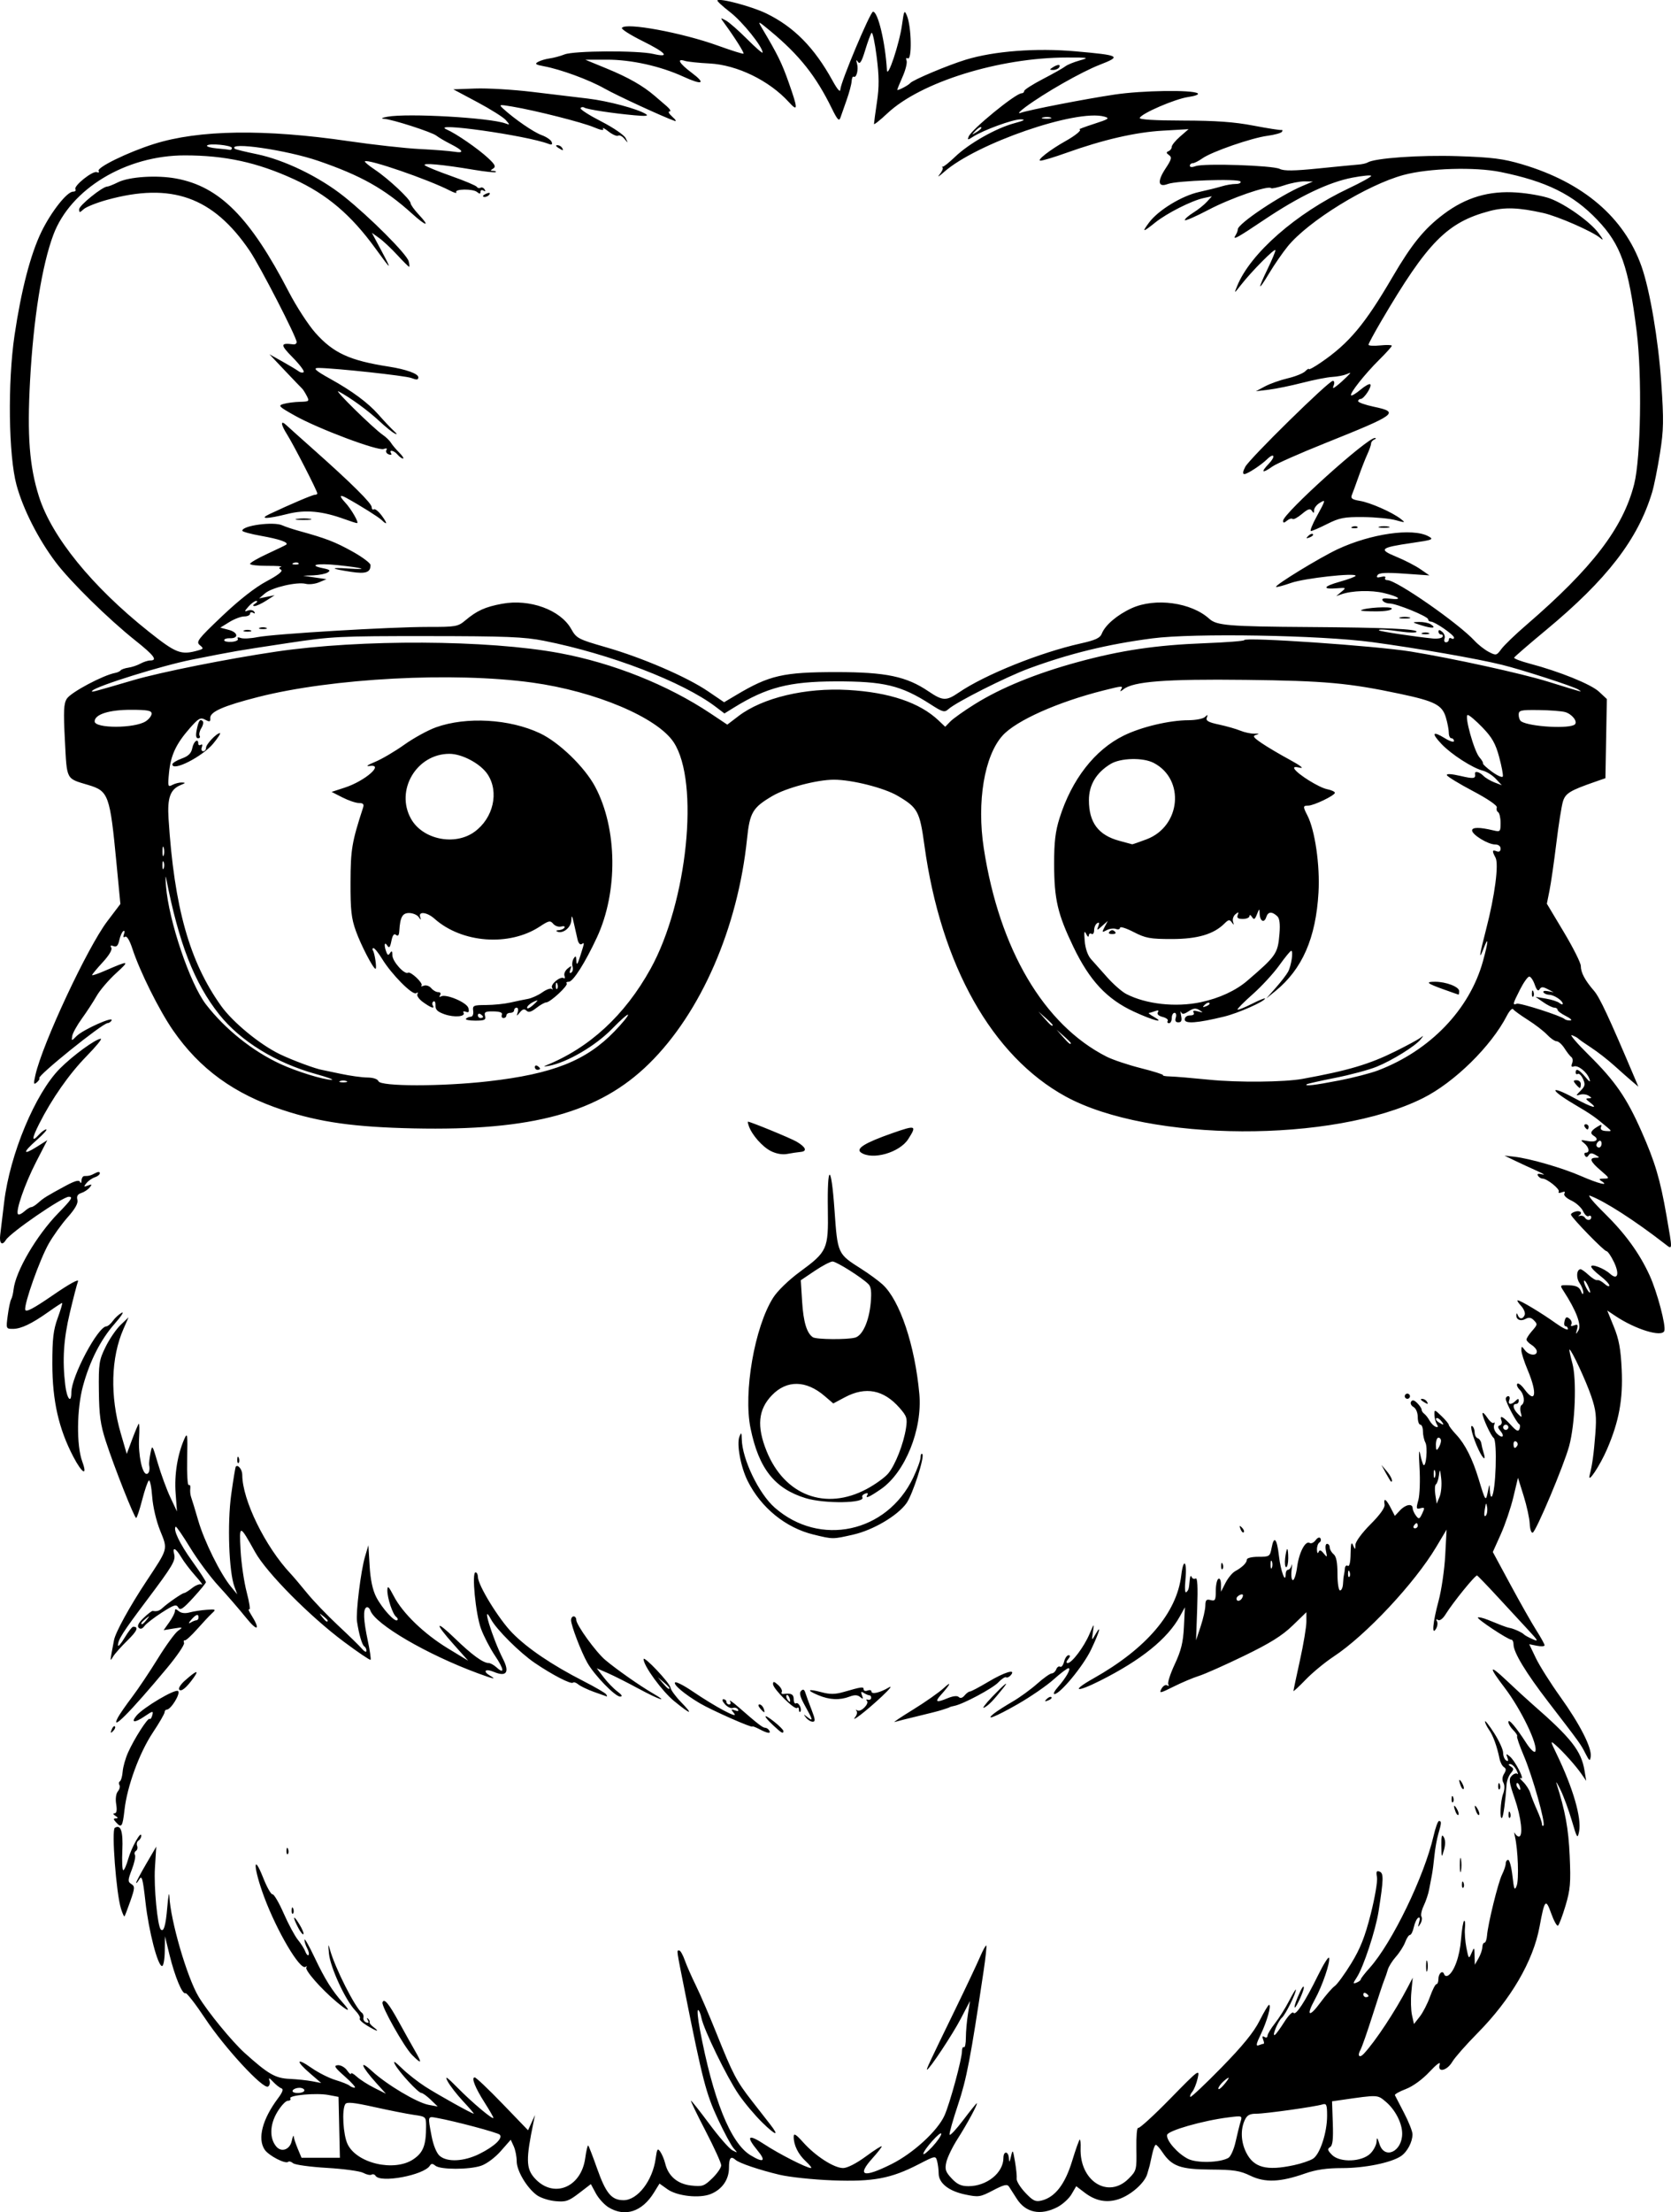 <?xml version="1.0" encoding="UTF-8" standalone="no"?>
<!-- Created with Inkscape (http://www.inkscape.org/) -->

<svg
   width="170.759mm"
   height="225.975mm"
   viewBox="0 0 170.759 225.975"
   version="1.1"
   id="svg1"
   xml:space="preserve"
   xmlns="http://www.w3.org/2000/svg"
   xmlns:svg="http://www.w3.org/2000/svg"><defs
     id="defs1" /><g
     id="layer1"
     transform="translate(-167.012,-18.882)"><path
       style="fill:#000000"
       d="m 229.205,244.358 c -0.437,-0.267 -1.024,-0.91 -1.304,-1.43 l -0.509,-0.946 -1.21,0.927 c -1.067,0.818 -1.353,0.914 -2.426,0.812 -0.669,-0.063 -1.523,-0.342 -1.897,-0.62 -1.026,-0.763 -2.046,-2.486 -2.046,-3.457 0,-0.473 -0.137,-1.161 -0.304,-1.527 l -0.304,-0.667 -1.025,1.165 c -0.586,0.666 -1.448,1.306 -2.011,1.494 -1.234,0.412 -4.167,0.407 -4.666,-0.007 -0.282,-0.234 -0.421,-0.235 -0.563,-0.006 -0.601,0.973 -5.073,1.811 -5.55,1.039 -0.091,-0.148 -0.275,-0.202 -0.407,-0.12 -0.132,0.082 -0.511,0.001 -0.842,-0.179 -0.33,-0.18 -2,-0.41 -3.711,-0.51 -1.71,-0.1 -3.269,-0.314 -3.464,-0.476 -0.195,-0.162 -0.419,-0.228 -0.499,-0.148 -0.271,0.271 -2.011,-0.631 -2.418,-1.252 -0.739,-1.129 -0.221,-3.106 1.371,-5.231 0.47,-0.627 0.579,-0.943 0.351,-1.019 -0.182,-0.061 -0.569,-0.366 -0.861,-0.678 -0.368,-0.394 -0.48,-0.435 -0.364,-0.132 0.092,0.24 0.027,0.522 -0.143,0.628 -0.497,0.307 -4.426,-3.946 -6.426,-6.955 -0.993,-1.494 -1.899,-2.658 -2.014,-2.587 -0.304,0.188 -1.077,-1.665 -1.622,-3.883 l -0.473,-1.927 -0.019,1.521 c -0.011,0.837 -0.135,1.521 -0.276,1.521 -0.44,0 -1.361,-3.553 -1.696,-6.539 -0.268,-2.397 -0.369,-2.769 -0.631,-2.325 -0.171,0.291 -0.315,0.453 -0.319,0.36 -0.004,-0.093 0.455,-0.962 1.022,-1.931 l 1.03,-1.762 -0.136,2.196 c -0.119,1.929 0.264,5.927 0.6,6.264 0.302,0.302 0.506,-0.403 0.664,-2.291 0.094,-1.123 0.189,-1.624 0.211,-1.115 0.107,2.47 1.807,8.311 2.991,10.278 0.935,1.553 3.431,4.596 4.721,5.755 2.398,2.156 3.116,2.569 4.579,2.636 0.756,0.035 1.791,0.143 2.3,0.241 l 0.926,0.178 -1.124,-0.968 c -1.513,-1.302 -1.429,-1.665 0.132,-0.573 0.691,0.483 1.793,1.04 2.447,1.236 0.655,0.196 1.304,0.456 1.442,0.576 0.138,0.12 0.376,0.214 0.529,0.208 0.153,-0.006 -0.295,-0.515 -0.996,-1.133 -1.055,-0.93 -1.181,-1.13 -0.731,-1.164 0.299,-0.022 0.723,0.216 0.943,0.53 0.22,0.314 0.4,0.465 0.4,0.334 0,-0.131 0.268,0.008 0.595,0.308 0.327,0.3 1.131,0.815 1.786,1.144 l 1.191,0.598 -0.97,-1.074 c -1.551,-1.717 -1.837,-2.506 -0.446,-1.23 1.512,1.387 4.604,3.225 5.789,3.442 l 0.92,0.168 -0.716,-0.692 c -0.394,-0.381 -0.825,-0.692 -0.958,-0.692 -0.311,0 -2.266,-2.116 -2.695,-2.918 -0.228,-0.425 -0.014,-0.307 0.698,0.389 0.564,0.551 1.638,1.395 2.386,1.876 1.309,0.841 4.767,2.769 4.967,2.769 0.053,0 -0.432,-0.566 -1.078,-1.257 -0.646,-0.691 -1.362,-1.614 -1.591,-2.051 -0.323,-0.615 -0.092,-0.465 1.025,0.669 1.491,1.513 3.651,3.325 3.651,3.063 0,-0.082 -0.4,-0.777 -0.889,-1.544 -0.982,-1.54 -1.394,-2.585 -1.019,-2.585 0.134,0 1.416,1.215 2.847,2.7 l 2.603,2.7 0.357,-0.782 0.357,-0.782 -0.164,0.787 c -0.77,3.704 -0.754,4.668 0.091,5.632 1.895,2.16 4.783,1.044 5.203,-2.011 0.106,-0.77 0.245,-1.347 0.308,-1.283 0.064,0.064 0.467,1.109 0.896,2.322 0.911,2.575 1.481,3.258 2.718,3.258 1.427,0 2.964,-1.994 3.273,-4.244 0.139,-1.015 0.201,-1.105 0.48,-0.697 0.176,0.258 0.399,0.791 0.494,1.184 0.316,1.3 1.254,2.101 2.642,2.258 1.164,0.131 1.337,0.072 2.174,-0.739 0.5,-0.485 0.91,-1.08 0.91,-1.321 0,-0.242 -0.721,-1.826 -1.601,-3.52 -0.881,-1.694 -1.549,-3.081 -1.486,-3.081 0.064,0 0.91,1.071 1.881,2.38 0.971,1.309 2.026,2.517 2.346,2.684 0.558,0.293 0.563,0.285 0.127,-0.207 -0.249,-0.281 -0.979,-1.638 -1.622,-3.015 -1.184,-2.537 -1.559,-3.986 -3.337,-12.893 -0.914,-4.581 -0.875,-4.295 -0.595,-4.295 0.116,0 0.37,0.446 0.563,0.992 0.193,0.546 0.704,1.707 1.135,2.58 0.431,0.873 1.374,3.061 2.094,4.861 1.688,4.218 2.056,4.919 3.642,6.949 0.724,0.926 1.561,2 1.862,2.387 0.972,1.252 0.58,1.162 -0.801,-0.184 -0.741,-0.722 -1.83,-2.016 -2.419,-2.876 -1.201,-1.751 -3.572,-6.619 -3.814,-7.833 -0.087,-0.435 -0.241,-0.791 -0.342,-0.791 -0.101,0 -0.022,0.863 0.176,1.918 1.351,7.206 3.14,11.665 5.178,12.908 1.339,0.817 1.638,0.627 0.736,-0.467 -1.24,-1.505 -0.975,-1.742 0.708,-0.632 1.47,0.969 4.309,2.412 4.743,2.412 0.117,0 -0.121,-0.309 -0.529,-0.687 -0.781,-0.724 -1.238,-1.649 -1.238,-2.506 0,-0.402 0.214,-0.275 0.992,0.591 1.257,1.398 3.135,2.602 4.058,2.602 0.429,0 1.357,-0.474 2.329,-1.19 0.889,-0.655 1.617,-1.115 1.617,-1.024 0,0.091 -0.417,0.627 -0.926,1.191 -1.665,1.843 -0.962,2.065 1.939,0.613 2.212,-1.107 4.698,-3.389 5.402,-4.959 0.554,-1.237 1.787,-5.776 1.787,-6.581 0,-0.284 0.089,-0.461 0.198,-0.393 0.109,0.067 0.199,-0.372 0.2,-0.977 9.9e-4,-0.605 0.096,-1.695 0.212,-2.422 l 0.21,-1.323 -0.944,1.811 c -0.834,1.601 -3.22,5.2 -3.447,5.2 -0.099,0 0.276,-0.799 2.914,-6.218 1.063,-2.183 2.182,-4.553 2.488,-5.266 0.306,-0.714 0.6,-1.249 0.653,-1.191 0.053,0.059 -0.072,1.238 -0.278,2.621 -1.323,8.86 -1.735,11.014 -2.609,13.627 -0.521,1.556 -0.91,2.939 -0.865,3.074 0.045,0.135 0.668,-0.532 1.386,-1.481 0.717,-0.949 1.344,-1.726 1.392,-1.726 0.155,0 -0.975,2.098 -1.959,3.636 -0.523,0.818 -1.04,1.883 -1.149,2.367 -0.169,0.748 -0.088,0.998 0.542,1.672 0.564,0.604 0.973,0.792 1.718,0.792 1.876,0 3.572,-1.369 3.572,-2.885 0,-0.749 0.521,-0.711 0.56,0.041 0.025,0.469 0.07,0.427 0.213,-0.198 0.171,-0.746 0.195,-0.715 0.409,0.529 0.125,0.728 0.203,1.517 0.173,1.755 -0.03,0.238 0.364,0.876 0.876,1.419 0.787,0.834 1.045,0.959 1.665,0.806 1.38,-0.34 2.398,-1.655 3.123,-4.032 0.369,-1.209 0.722,-2.197 0.786,-2.197 0.064,0 0.101,0.389 0.083,0.865 -0.126,3.363 2.806,5.234 4.905,3.129 0.81,-0.813 0.831,-0.894 0.793,-3.075 -0.022,-1.232 0.06,-2.179 0.18,-2.105 0.121,0.075 1.591,-1.265 3.266,-2.978 2.932,-2.996 3.038,-3.076 2.822,-2.114 -0.123,0.55 -0.372,1.178 -0.553,1.395 -0.181,0.218 -0.272,0.453 -0.202,0.522 0.069,0.069 1.501,-1.278 3.182,-2.995 2.155,-2.202 3.3,-3.605 3.884,-4.763 0.456,-0.903 0.896,-1.641 0.978,-1.641 0.265,0 -0.206,1.682 -0.84,3 -0.479,0.996 -0.525,1.246 -0.209,1.124 0.223,-0.086 0.452,-0.156 0.508,-0.156 0.056,0 0.026,-0.198 -0.067,-0.44 -0.114,-0.296 -0.068,-0.378 0.141,-0.249 0.17,0.105 0.31,0.053 0.31,-0.117 0,-0.17 0.341,-0.742 0.759,-1.272 0.417,-0.53 1.067,-1.559 1.443,-2.287 0.376,-0.728 0.69,-1.249 0.696,-1.158 0.027,0.365 -1.065,2.564 -1.419,2.858 -0.401,0.333 -1.076,1.981 -0.721,1.762 0.114,-0.07 0.549,-0.669 0.967,-1.33 0.418,-0.661 0.836,-1.078 0.93,-0.927 0.215,0.348 1.191,-1.139 2.509,-3.826 0.565,-1.151 1.072,-1.955 1.128,-1.787 0.143,0.429 -0.687,2.866 -1.445,4.241 -0.939,1.704 -0.605,1.911 0.549,0.339 0.551,-0.751 1.213,-1.513 1.472,-1.694 0.258,-0.181 1.017,-1.222 1.686,-2.313 0.929,-1.515 1.401,-2.707 1.994,-5.04 0.427,-1.681 0.715,-3.379 0.64,-3.774 -0.108,-0.565 -0.052,-0.686 0.264,-0.565 0.43,0.165 0.414,0.762 -0.103,4.067 -0.303,1.934 -1.55,5.709 -2.228,6.744 -0.408,0.622 -0.41,0.677 -0.024,0.529 0.237,-0.091 0.433,-0.242 0.436,-0.335 0.003,-0.094 0.405,-0.613 0.893,-1.154 2.288,-2.539 5.598,-9.367 6.545,-13.502 0.192,-0.837 0.441,-1.521 0.553,-1.521 0.27,0 0.258,0.219 -0.069,1.325 -0.15,0.508 -0.331,1.52 -0.401,2.247 -0.07,0.728 -0.188,1.621 -0.262,1.984 -0.074,0.364 -0.199,1.016 -0.277,1.449 -0.078,0.433 -0.324,1.171 -0.547,1.64 -0.223,0.469 -0.328,0.977 -0.234,1.129 0.094,0.152 0.039,0.485 -0.121,0.741 -0.248,0.395 -0.265,0.37 -0.118,-0.163 0.111,-0.402 0.075,-0.568 -0.099,-0.46 -0.15,0.093 -0.351,0.524 -0.446,0.959 -0.096,0.435 -0.272,0.791 -0.391,0.791 -0.12,0 -0.338,0.327 -0.486,0.728 -0.148,0.4 -0.573,1.07 -0.944,1.488 -0.372,0.418 -0.746,1.013 -0.832,1.323 -0.086,0.31 -0.256,0.801 -0.377,1.092 -0.121,0.291 -0.654,1.898 -1.184,3.572 -0.53,1.673 -1.086,3.263 -1.236,3.531 -0.345,0.617 -0.11,0.886 0.346,0.396 1.178,-1.265 3.203,-4.331 4.493,-6.803 l 0.501,-0.961 -0.139,1.455 c -0.076,0.8 -0.048,1.865 0.063,2.365 l 0.202,0.91 0.591,-0.751 c 0.325,-0.413 0.796,-1.329 1.047,-2.034 0.251,-0.706 0.547,-1.283 0.658,-1.283 0.111,0 0.202,-0.231 0.202,-0.514 0,-0.594 0.434,-0.963 0.588,-0.5 0.057,0.172 0.239,0.23 0.403,0.129 0.622,-0.384 1.186,-1.958 1.322,-3.686 0.077,-0.986 0.218,-1.841 0.314,-1.9 0.095,-0.059 0.134,0.272 0.087,0.734 -0.048,0.463 0.02,1.377 0.149,2.032 0.226,1.143 0.247,1.164 0.522,0.529 0.279,-0.644 0.287,-0.636 0.312,0.265 l 0.026,0.926 0.378,-0.661 c 0.208,-0.364 0.382,-0.87 0.388,-1.124 0.005,-0.255 0.102,-0.463 0.216,-0.463 0.114,0 0.232,-0.327 0.263,-0.728 0.093,-1.202 1.136,-5.436 1.537,-6.239 0.206,-0.412 0.374,-0.918 0.374,-1.124 0,-0.206 0.113,-0.375 0.251,-0.375 0.138,0 0.335,0.739 0.437,1.642 0.159,1.406 0.221,1.549 0.434,0.992 0.241,-0.631 0.131,-3.679 -0.18,-5.015 -0.085,-0.364 -0.084,-0.513 0.003,-0.331 0.086,0.182 0.266,0.331 0.4,0.331 0.457,0 0.242,-1.945 -0.429,-3.891 -0.58,-1.682 -0.621,-1.998 -0.296,-2.322 0.207,-0.207 0.466,-0.292 0.575,-0.19 0.11,0.102 0.06,-0.082 -0.11,-0.409 -0.17,-0.327 -0.454,-0.593 -0.631,-0.591 -0.211,0.003 -0.191,0.087 0.058,0.244 0.33,0.209 0.33,0.3 0,0.698 -0.209,0.252 -0.401,0.767 -0.426,1.145 -0.116,1.732 -0.325,3.263 -0.463,3.401 -0.259,0.259 -0.167,-1.714 0.114,-2.454 0.161,-0.424 0.172,-0.867 0.028,-1.124 -0.149,-0.267 -0.125,-0.606 0.065,-0.913 0.229,-0.369 0.226,-0.536 -0.012,-0.684 -0.173,-0.108 -0.374,-0.491 -0.448,-0.852 -0.256,-1.262 -0.655,-2.364 -1.069,-2.955 -0.23,-0.328 -0.418,-0.715 -0.418,-0.859 0,-0.145 0.417,0.384 0.926,1.174 0.509,0.791 0.926,1.702 0.926,2.026 0,0.324 0.139,0.675 0.31,0.78 0.213,0.132 0.252,0.042 0.126,-0.286 -0.158,-0.412 -0.126,-0.43 0.239,-0.127 0.569,0.472 1.593,2.489 1.131,2.227 -0.193,-0.109 -0.092,0.053 0.224,0.36 0.316,0.308 0.653,0.831 0.749,1.163 0.096,0.332 0.403,1.109 0.682,1.726 0.279,0.617 0.508,1.262 0.508,1.433 0,0.171 0.069,0.243 0.152,0.159 0.237,-0.237 -1.107,-5.011 -2.003,-7.118 -0.443,-1.041 -0.753,-1.944 -0.69,-2.007 0.063,-0.063 -0.113,-0.343 -0.392,-0.622 -0.279,-0.279 -0.504,-0.656 -0.501,-0.838 0.007,-0.387 0.773,0.513 1.826,2.147 0.41,0.635 0.822,1.031 0.915,0.879 0.358,-0.579 -1.421,-4.292 -3.125,-6.525 -1.656,-2.169 -1.607,-2.443 0.142,-0.789 0.93,0.88 2.163,2.011 2.74,2.514 3.928,3.425 4.954,4.733 5.284,6.735 l 0.174,1.058 -0.475,-0.69 c -0.576,-0.836 -1.889,-2.304 -2.668,-2.982 -0.538,-0.468 -0.531,-0.414 0.118,0.926 1.677,3.466 2.571,6.548 2.297,7.919 -0.157,0.786 -0.208,0.711 -0.741,-1.106 -0.315,-1.073 -0.834,-2.486 -1.155,-3.141 -0.32,-0.655 -0.506,-0.953 -0.414,-0.661 0.903,2.836 1.227,4.611 1.35,7.408 0.121,2.745 0.063,3.433 -0.429,5.083 -0.313,1.049 -0.66,1.964 -0.77,2.032 -0.111,0.068 -0.421,-0.492 -0.69,-1.246 -0.56,-1.569 -0.675,-1.438 -1.192,1.356 -0.651,3.52 -2.931,7.426 -6.353,10.885 -1.149,1.162 -2.303,2.474 -2.564,2.915 -0.552,0.934 -1.561,1.141 -1.283,0.262 0.103,-0.325 -0.313,-0.022 -1.045,0.759 -0.728,0.779 -1.697,1.484 -2.416,1.758 -0.66,0.252 -1.163,0.535 -1.119,0.63 0.045,0.094 0.467,0.912 0.939,1.818 0.472,0.905 0.858,1.882 0.858,2.17 0,0.799 -0.544,1.821 -1.198,2.249 -1.023,0.67 -3.697,1.21 -5.993,1.21 -1.576,0 -2.678,0.161 -3.798,0.555 -2.518,0.885 -4.082,0.948 -5.578,0.224 -1.07,-0.518 -1.702,-0.616 -4.058,-0.63 -3.085,-0.018 -3.966,-0.334 -4.924,-1.763 -0.282,-0.421 -0.589,-0.766 -0.682,-0.766 -0.093,-4.1e-4 -0.262,0.446 -0.376,0.991 -0.114,0.546 -0.226,1.052 -0.249,1.124 -0.023,0.073 -0.134,0.458 -0.247,0.857 -0.261,0.923 -1.673,2.169 -2.928,2.583 -1.219,0.402 -2.352,0.185 -3.467,-0.665 l -0.866,-0.661 -0.479,0.82 c -0.263,0.451 -0.921,1.047 -1.46,1.324 -1.72,0.883 -3.23,0.567 -4.139,-0.866 -0.307,-0.484 -0.662,-1.038 -0.79,-1.232 -0.186,-0.282 -0.513,-0.206 -1.629,0.378 -1.322,0.691 -1.475,0.714 -2.859,0.423 -1.676,-0.352 -2.696,-1.162 -2.701,-2.148 -0.002,-0.375 -0.073,-0.94 -0.158,-1.257 -0.153,-0.569 -0.173,-0.566 -1.915,0.331 -2.816,1.449 -4.621,1.785 -8.77,1.631 -1.965,-0.073 -4.407,-0.331 -5.425,-0.574 -2.062,-0.491 -4.101,-1.181 -4.485,-1.518 -0.489,-0.43 -0.675,-0.209 -0.675,0.802 0,1.202 -0.686,2.198 -1.844,2.678 -1.148,0.475 -3.449,0.227 -4.441,-0.48 l -0.813,-0.579 -0.571,0.924 c -1.211,1.959 -2.959,2.526 -4.635,1.504 z m 70.034,-4.311 c 0.77,-0.165 1.651,-0.465 1.959,-0.667 0.709,-0.465 1.43,-2.67 1.43,-4.373 0,-1.126 -0.065,-1.29 -0.463,-1.167 -0.781,0.242 -5.829,0.951 -6.769,0.951 -0.692,0 -0.952,0.147 -1.192,0.674 -0.439,0.963 -0.379,2.224 0.156,3.291 0.777,1.55 2.073,1.893 4.879,1.291 z m -89.974,-0.611 c 0.999,-0.679 1.288,-1.428 1.288,-3.339 0,-1.002 -0.009,-1.01 -1.257,-1.189 -0.691,-0.099 -2.503,-0.458 -4.027,-0.797 -2.105,-0.469 -2.819,-0.541 -2.973,-0.299 -0.366,0.575 -0.22,3.128 0.233,4.082 0.94,1.98 4.793,2.863 6.736,1.543 z m 83.276,-0.134 c 0.235,-0.131 0.566,-0.873 0.737,-1.647 0.171,-0.775 0.398,-1.692 0.505,-2.039 0.192,-0.625 0.18,-0.629 -1.235,-0.451 -2.617,0.329 -6.185,1.348 -6.27,1.791 -0.107,0.556 1.058,1.896 2.122,2.439 0.904,0.462 3.245,0.41 4.142,-0.092 z m -76.52,-0.416 c 1.53,-0.762 2.42,-1.611 2.053,-1.958 -0.233,-0.22 -4.56,-1.372 -6.397,-1.704 -0.979,-0.177 -0.958,-0.246 -0.564,1.838 0.178,0.943 0.506,1.75 0.823,2.029 0.769,0.675 2.493,0.589 4.085,-0.204 z m 91.034,-0.032 c 0.33,-0.33 0.611,-0.873 0.626,-1.207 0.022,-0.498 0.077,-0.452 0.303,0.253 0.515,1.605 2.316,0.767 2.316,-1.077 0,-1.063 -0.709,-2.443 -1.673,-3.254 -0.865,-0.728 -0.77,-0.724 -4.49,-0.188 l -1.004,0.145 0.077,2.229 c 0.058,1.666 -0.014,2.286 -0.284,2.453 -0.291,0.18 -0.25,0.337 0.211,0.797 0.802,0.802 3.051,0.715 3.917,-0.152 z m -105.379,-2.674 -0.07,-3.109 -1.017,-0.192 c -1.246,-0.236 -4.115,0.022 -3.911,0.351 0.081,0.131 -0.033,0.239 -0.254,0.239 -0.221,0 -0.719,0.541 -1.107,1.203 -0.741,1.265 -0.773,2.629 -0.081,3.463 0.53,0.639 1.4,0.33 1.59,-0.566 0.093,-0.437 0.183,-0.641 0.2,-0.455 0.017,0.187 0.204,0.752 0.415,1.257 l 0.383,0.918 h 1.961 1.961 z m 61.524,0.665 c -0.005,-0.388 -1.827,1.649 -1.831,2.047 -0.002,0.146 0.411,-0.18 0.916,-0.724 0.505,-0.544 0.917,-1.139 0.915,-1.323 z m -65.084,-4.436 c 0,-0.146 -0.231,-0.265 -0.514,-0.265 -0.282,0 -0.587,0.119 -0.677,0.265 -0.093,0.15 0.13,0.265 0.514,0.265 0.372,0 0.677,-0.119 0.677,-0.265 z m 94.456,-1.272 c 0,-0.073 -0.238,0.083 -0.529,0.346 -0.291,0.263 -0.529,0.598 -0.529,0.743 0,0.145 0.238,-0.011 0.529,-0.346 0.291,-0.336 0.529,-0.67 0.529,-0.743 z m 14.287,-8.37 c 0,-0.064 -0.119,-0.19 -0.265,-0.28 -0.146,-0.09 -0.265,-0.037 -0.265,0.117 0,0.154 0.119,0.28 0.265,0.28 0.146,0 0.265,-0.052 0.265,-0.117 z M 322.298,201.309 c -0.086,-0.225 -0.213,-0.352 -0.283,-0.282 -0.069,0.069 -0.048,0.253 0.048,0.408 0.261,0.422 0.413,0.34 0.234,-0.126 z m -113.177,27.479 c -0.807,-0.807 -3.155,-4.979 -3.022,-5.367 0.16,-0.464 0.635,0.101 1.664,1.977 0.559,1.019 1.307,2.358 1.663,2.977 0.752,1.305 0.681,1.401 -0.305,0.414 z m -4.617,-3.009 c -0.489,-0.298 -0.815,-0.617 -0.724,-0.708 0.091,-0.091 -0.126,-0.472 -0.483,-0.846 -0.991,-1.038 -2.53,-4.373 -2.667,-5.777 -0.096,-0.982 -0.075,-1.078 0.094,-0.442 0.488,1.829 2.609,6.022 3.281,6.49 0.124,0.086 0.189,0.309 0.145,0.496 -0.044,0.187 0.085,0.4 0.287,0.473 0.253,0.092 0.302,0.02 0.156,-0.232 -0.125,-0.216 -0.113,-0.275 0.029,-0.145 0.132,0.121 0.203,0.281 0.157,0.355 -0.046,0.074 0.133,0.298 0.397,0.499 0.72,0.546 0.337,0.453 -0.674,-0.163 z m -3.125,-2.432 c -1.589,-1.336 -3.275,-3.27 -3.059,-3.508 0.107,-0.118 0.06,-0.139 -0.104,-0.045 -0.563,0.322 -2.889,-3.617 -4.196,-7.105 -1.109,-2.961 -1.205,-4.748 -0.106,-1.976 0.375,0.946 0.801,1.696 0.946,1.668 0.145,-0.029 0.66,0.849 1.144,1.952 0.484,1.102 1.138,2.316 1.452,2.698 0.314,0.382 0.654,0.92 0.755,1.195 0.101,0.275 0.25,0.435 0.331,0.353 0.081,-0.081 0.019,-0.388 -0.139,-0.682 -0.157,-0.294 -0.283,-0.691 -0.279,-0.883 0.004,-0.191 0.467,0.62 1.028,1.804 1.057,2.228 1.797,3.413 2.912,4.661 0.874,0.979 0.564,0.919 -0.686,-0.132 z m 98.211,-0.383 c 0.415,-0.993 0.657,-1.376 0.657,-1.041 0,0.336 -0.764,2.02 -0.916,2.02 -0.082,0 0.035,-0.44 0.26,-0.979 z m 13.153,-3.255 c 0,-0.509 0.054,-0.718 0.121,-0.463 0.067,0.255 0.067,0.671 0,0.926 -0.067,0.255 -0.121,0.046 -0.121,-0.463 z m -115.268,-3.931 c -0.598,-1.157 -0.511,-1.387 0.128,-0.339 0.298,0.489 0.485,0.947 0.415,1.017 -0.07,0.07 -0.314,-0.235 -0.543,-0.678 z m -18.102,-1.938 c -0.482,-1.533 -0.978,-8.034 -0.629,-8.25 0.613,-0.379 0.854,0.343 0.769,2.296 -0.049,1.118 -0.006,2.033 0.095,2.033 0.101,0 0.33,-0.52 0.508,-1.155 0.327,-1.168 1.328,-2.947 1.331,-2.366 9.6e-4,0.173 -0.125,0.394 -0.281,0.49 -0.155,0.096 -0.22,0.337 -0.144,0.536 0.076,0.199 0.023,0.433 -0.119,0.521 -0.142,0.087 -0.187,0.273 -0.101,0.412 0.086,0.139 -0.055,0.806 -0.314,1.482 -0.424,1.11 -0.429,1.255 -0.054,1.492 0.373,0.236 0.363,0.411 -0.103,1.741 -0.285,0.813 -0.555,1.516 -0.6,1.563 -0.045,0.046 -0.206,-0.311 -0.358,-0.794 z m 17.442,0.159 c 0.013,-0.308 0.075,-0.371 0.16,-0.16 0.076,0.191 0.067,0.419 -0.021,0.507 -0.088,0.088 -0.15,-0.068 -0.139,-0.347 z m 119.592,-2.646 c 0.013,-0.308 0.075,-0.371 0.16,-0.16 0.076,0.191 0.067,0.419 -0.021,0.507 -0.088,0.088 -0.15,-0.068 -0.139,-0.347 z m -0.213,-1.962 c 0,-0.655 0.052,-0.923 0.115,-0.595 0.063,0.327 0.063,0.863 0,1.191 -0.063,0.327 -0.115,0.059 -0.115,-0.595 z m -1.892,-1.984 c -0.012,-1.007 0.048,-1.214 0.25,-0.867 0.172,0.296 0.178,0.761 0.016,1.323 -0.241,0.835 -0.251,0.819 -0.266,-0.456 z m -118.015,0.507 c 0.013,-0.308 0.075,-0.371 0.16,-0.16 0.076,0.191 0.067,0.419 -0.021,0.507 -0.088,0.088 -0.15,-0.068 -0.139,-0.347 z m -17.428,-2.898 c -0.278,-0.316 -0.278,-0.388 0,-0.391 0.241,-0.003 0.225,-0.079 -0.056,-0.261 -0.237,-0.153 -0.27,-0.258 -0.083,-0.261 0.211,-0.003 0.265,-0.308 0.164,-0.928 -0.089,-0.551 -0.02,-1.08 0.172,-1.311 0.177,-0.213 0.25,-0.504 0.162,-0.645 -0.088,-0.142 -0.064,-0.317 0.052,-0.388 0.116,-0.072 0.241,-0.517 0.277,-0.99 0.036,-0.473 0.282,-1.345 0.547,-1.938 0.638,-1.431 2.04,-3.614 2.211,-3.443 0.075,0.075 0.196,-0.093 0.269,-0.374 0.122,-0.467 0.055,-0.456 -0.801,0.125 -1.009,0.684 -1.418,0.65 -0.824,-0.07 0.697,-0.844 3.994,-2.794 4.265,-2.523 0.265,0.265 -0.74,1.898 -1.168,1.898 -0.118,0 -0.215,0.12 -0.215,0.268 0,0.147 -0.542,1.083 -1.204,2.079 -1.373,2.065 -2.624,5.479 -2.895,7.906 -0.193,1.726 -0.306,1.887 -0.871,1.247 z m 142.311,-0.806 c 0.013,-0.308 0.075,-0.371 0.16,-0.16 0.076,0.191 0.067,0.419 -0.021,0.507 -0.088,0.088 -0.15,-0.068 -0.139,-0.347 z m -5.412,-0.253 c -0.255,-0.665 -0.18,-0.837 0.132,-0.301 0.154,0.266 0.225,0.539 0.157,0.607 -0.068,0.068 -0.198,-0.07 -0.289,-0.306 z m 2.117,0 c -0.255,-0.665 -0.18,-0.837 0.132,-0.301 0.154,0.266 0.225,0.539 0.157,0.607 -0.068,0.068 -0.198,-0.07 -0.289,-0.306 z m -2.525,-1.335 c 0.013,-0.308 0.075,-0.371 0.16,-0.16 0.076,0.191 0.067,0.419 -0.021,0.507 -0.088,0.088 -0.15,-0.068 -0.139,-0.347 z m 0.938,-1.311 c -0.255,-0.665 -0.18,-0.837 0.132,-0.301 0.154,0.266 0.225,0.539 0.157,0.607 -0.068,0.068 -0.198,-0.07 -0.289,-0.306 z m 3.825,-0.012 c 0.013,-0.308 0.075,-0.371 0.16,-0.16 0.076,0.191 0.067,0.419 -0.021,0.507 -0.088,0.088 -0.15,-0.068 -0.139,-0.347 z m 8.912,-3.309 c -0.49,-0.963 -0.524,-1.009 -3.796,-5.265 -2.29,-2.978 -3.55,-5.057 -3.55,-5.858 0,-0.273 -0.101,-0.496 -0.224,-0.496 -0.346,0 -3.557,-2.128 -3.419,-2.266 0.067,-0.067 0.527,0.041 1.022,0.239 0.495,0.199 1.139,0.457 1.43,0.573 0.291,0.117 0.648,0.23 0.794,0.253 0.382,0.059 1.3,0.474 1.455,0.658 0.073,0.086 0.464,0.303 0.869,0.481 0.662,0.291 0.618,0.195 -0.425,-0.931 -0.639,-0.69 -2.041,-2.208 -3.116,-3.372 -1.075,-1.164 -2.024,-2.15 -2.11,-2.19 -0.17,-0.08 -2.472,2.756 -3.226,3.975 -0.273,0.44 -0.593,0.677 -0.768,0.568 -0.185,-0.114 -0.229,-0.069 -0.114,0.117 0.103,0.167 0.066,0.513 -0.083,0.768 -0.469,0.805 -0.339,-0.631 0.257,-2.842 0.294,-1.091 0.598,-3.175 0.676,-4.63 l 0.141,-2.646 -1.066,1.786 c -2.213,3.706 -7.196,9.023 -10.482,11.186 -0.873,0.575 -2.153,1.63 -2.844,2.346 -0.691,0.716 -1.257,1.241 -1.257,1.168 0,-0.073 0.298,-1.479 0.661,-3.124 0.364,-1.645 0.661,-3.426 0.661,-3.958 v -0.967 l -1.416,1.371 c -1.06,1.026 -2.308,1.804 -4.961,3.09 -1.95,0.945 -4.021,1.867 -4.603,2.047 -0.582,0.181 -1.747,0.672 -2.59,1.093 -1.383,0.691 -1.503,0.712 -1.244,0.227 0.158,-0.296 0.419,-0.456 0.58,-0.357 0.166,0.103 0.218,0.06 0.12,-0.098 -0.095,-0.153 0.204,-1.081 0.663,-2.062 0.649,-1.387 0.857,-2.231 0.935,-3.797 l 0.1,-2.014 -0.513,0.926 c -1.278,2.307 -3.958,4.465 -8.172,6.582 -2.476,1.244 -2.977,1.059 -0.661,-0.244 5.407,-3.042 8.52,-6.694 8.974,-10.529 0.22,-1.855 0.615,-1.464 0.429,0.424 -0.087,0.88 -0.051,1.425 0.086,1.297 0.243,-0.228 0.265,-0.307 0.355,-1.301 0.03,-0.327 0.114,-0.446 0.188,-0.263 0.074,0.183 0.258,0.256 0.41,0.162 0.188,-0.116 0.239,0.862 0.16,3.072 l -0.116,3.242 0.471,-1.42 c 0.259,-0.781 0.474,-1.736 0.479,-2.123 0.006,-0.571 0.107,-0.677 0.537,-0.564 0.465,0.122 0.529,0.008 0.529,-0.935 0,-0.59 0.119,-1.147 0.265,-1.237 0.152,-0.094 0.265,0.152 0.265,0.58 l 4.1e-4,0.743 0.463,-0.906 c 0.254,-0.498 0.696,-1.034 0.981,-1.191 0.741,-0.407 1.202,-0.864 1.202,-1.192 0,-0.159 0.517,-0.283 1.179,-0.283 1.137,0 1.185,-0.033 1.352,-0.924 0.242,-1.291 0.544,-0.948 0.749,0.852 0.172,1.51 0.676,2.876 0.685,1.858 0.002,-0.255 0.115,-0.463 0.25,-0.463 0.135,0 0.296,-0.208 0.358,-0.463 0.061,-0.255 0.059,-0.017 -0.005,0.529 -0.064,0.546 -0.002,0.992 0.137,0.992 0.14,0 0.334,-0.608 0.433,-1.352 0.196,-1.475 0.844,-2.712 1.281,-2.442 0.152,0.094 0.425,-0.034 0.607,-0.283 0.192,-0.263 0.399,-0.343 0.493,-0.191 0.089,0.144 0.041,0.337 -0.107,0.428 -0.148,0.091 -0.26,0.427 -0.248,0.746 0.011,0.319 0.083,0.425 0.159,0.235 0.104,-0.259 0.235,-0.226 0.526,0.132 0.359,0.441 0.376,0.422 0.233,-0.251 -0.089,-0.419 -0.041,-0.728 0.114,-0.728 0.148,0 0.27,0.164 0.27,0.364 0,0.2 0.179,0.513 0.397,0.694 0.277,0.23 0.397,0.84 0.397,2.017 0,0.949 0.116,1.687 0.265,1.687 0.146,0 0.279,-0.298 0.298,-0.661 0.018,-0.364 0.063,-0.781 0.099,-0.926 0.036,-0.146 0.081,-0.45 0.099,-0.677 0.018,-0.227 0.152,-0.339 0.298,-0.249 0.163,0.101 0.272,-0.376 0.283,-1.241 0.014,-1.029 0.079,-1.263 0.246,-0.876 0.221,0.515 0.228,0.514 0.246,-0.037 0.011,-0.32 0.679,-1.227 1.54,-2.088 0.969,-0.969 1.491,-1.7 1.439,-2.013 -0.124,-0.737 0.149,-0.594 0.626,0.33 l 0.425,0.821 0.519,-0.557 c 0.574,-0.616 1.287,-0.74 1.3,-0.226 0.005,0.182 0.157,0.526 0.338,0.764 0.297,0.39 0.361,0.367 0.641,-0.226 0.277,-0.587 0.258,-0.646 -0.176,-0.532 -0.44,0.115 -0.462,0.035 -0.223,-0.827 0.145,-0.525 0.199,-2.028 0.12,-3.341 -0.086,-1.421 -0.061,-1.984 0.062,-1.391 0.113,0.547 0.267,1.057 0.343,1.133 0.268,0.268 0.449,-1.812 0.199,-2.28 -0.14,-0.261 -0.254,-0.78 -0.254,-1.153 0,-0.373 -0.119,-0.679 -0.265,-0.679 -0.146,0 -0.265,-0.351 -0.265,-0.781 0,-0.448 -0.185,-0.884 -0.434,-1.024 -0.239,-0.134 -0.35,-0.379 -0.248,-0.544 0.131,-0.212 0.319,-0.169 0.632,0.145 0.245,0.245 0.446,0.548 0.446,0.673 0,0.125 0.119,0.312 0.265,0.416 0.146,0.104 0.392,0.42 0.548,0.702 0.156,0.282 0.44,0.566 0.632,0.63 0.241,0.08 0.277,0.004 0.115,-0.249 -0.128,-0.201 -0.24,-0.632 -0.248,-0.958 -0.014,-0.586 -0.005,-0.584 0.726,0.116 0.407,0.39 0.74,0.793 0.74,0.896 0,0.103 0.348,0.559 0.773,1.014 0.897,0.96 1.655,2.465 2.277,4.52 0.688,2.274 0.729,2.332 0.93,1.323 0.176,-0.885 0.186,-0.892 0.219,-0.154 0.019,0.424 0.102,0.705 0.184,0.623 0.421,-0.421 0.594,-5.707 0.197,-6 -0.285,-0.21 -1.14,-2.075 -1.138,-2.481 9.6e-4,-0.177 0.218,0.007 0.483,0.408 0.265,0.401 0.568,0.643 0.674,0.537 0.106,-0.106 0.12,-0.003 0.031,0.228 -0.089,0.232 0.038,0.62 0.282,0.864 0.557,0.557 0.85,0.323 0.352,-0.28 -0.273,-0.331 -0.287,-0.474 -0.053,-0.553 0.174,-0.059 0.25,-0.277 0.17,-0.486 -0.236,-0.616 0.152,-0.438 0.948,0.434 0.583,0.639 0.776,0.728 0.896,0.414 0.084,-0.22 0.071,-0.437 -0.03,-0.483 -0.246,-0.112 -1.374,-2.232 -1.374,-2.583 0,-0.153 0.115,-0.278 0.256,-0.278 0.141,0 0.188,0.179 0.104,0.397 -0.183,0.476 0.202,0.523 0.645,0.079 0.247,-0.247 0.318,-0.247 0.318,0 0,0.175 -0.119,0.318 -0.265,0.318 -0.407,0 -0.314,0.517 0.18,1.011 0.416,0.416 0.435,0.406 0.289,-0.151 -0.085,-0.327 -0.047,-0.662 0.085,-0.743 0.382,-0.236 0.278,-1.099 -0.189,-1.566 -0.236,-0.236 -0.345,-0.512 -0.243,-0.614 0.102,-0.102 0.424,0.142 0.715,0.542 1.155,1.586 1.36,0.473 0.353,-1.919 -0.364,-0.864 -0.658,-1.784 -0.653,-2.043 0.008,-0.448 0.026,-0.448 0.36,-0.008 0.406,0.535 1.219,0.621 1.219,0.13 0,-0.183 -0.238,-0.482 -0.529,-0.664 -0.291,-0.182 -0.529,-0.43 -0.529,-0.552 0,-0.122 0.238,-0.496 0.529,-0.832 0.627,-0.723 0.628,-0.733 0.18,-1.181 -0.239,-0.239 -0.49,-0.27 -0.796,-0.099 -0.503,0.282 -0.982,0.085 -0.951,-0.39 0.015,-0.227 0.058,-0.223 0.154,0.016 0.177,0.439 0.528,0.42 0.703,-0.037 0.078,-0.202 -0.093,-0.619 -0.379,-0.926 -0.286,-0.307 -0.437,-0.558 -0.335,-0.558 0.278,0 2.446,1.301 3.87,2.323 0.691,0.496 1.257,0.772 1.257,0.612 0,-0.159 -0.108,-0.289 -0.24,-0.289 -0.132,0 -0.177,-0.241 -0.1,-0.535 0.109,-0.418 0.219,-0.469 0.501,-0.235 0.199,0.165 0.284,0.426 0.189,0.58 -0.109,0.176 -0.004,0.215 0.285,0.104 0.373,-0.143 0.428,-0.066 0.295,0.418 -0.144,0.528 -0.129,0.541 0.137,0.114 0.352,-0.564 -0.195,-2.021 -1.531,-4.078 -0.372,-0.572 -0.356,-0.587 0.594,-0.552 0.721,0.027 1.035,0.181 1.2,0.588 0.144,0.356 0.229,0.409 0.24,0.147 0.009,-0.222 -0.162,-0.659 -0.38,-0.971 -0.372,-0.531 -0.303,-1.403 0.111,-1.403 0.103,0 0.474,0.268 0.826,0.595 0.352,0.327 0.747,0.561 0.877,0.518 0.13,-0.043 0.46,0.125 0.733,0.372 0.273,0.247 0.496,0.326 0.496,0.175 0,-0.151 -0.417,-0.592 -0.926,-0.981 -0.509,-0.388 -0.926,-0.816 -0.926,-0.951 0,-0.32 1.313,0.181 1.924,0.733 0.775,0.701 0.996,0.052 0.405,-1.19 -0.294,-0.618 -0.645,-1.124 -0.78,-1.124 -0.237,0 -3.455,-3.3 -3.61,-3.702 -0.042,-0.11 0.166,-0.263 0.463,-0.341 0.512,-0.134 0.766,0.168 0.342,0.405 -0.109,0.061 -0.053,0.076 0.124,0.034 0.177,-0.043 0.393,0.036 0.479,0.176 0.21,0.34 0.654,0.322 0.654,-0.027 0,-0.154 -0.119,-0.207 -0.263,-0.117 -0.145,0.09 -0.4,-0.136 -0.566,-0.501 -0.166,-0.365 -0.705,-0.855 -1.198,-1.089 -0.53,-0.251 -0.821,-0.545 -0.714,-0.719 0.119,-0.193 0.025,-0.234 -0.272,-0.12 -0.25,0.096 -0.387,0.066 -0.305,-0.067 0.157,-0.253 -1.196,-1.34 -1.668,-1.34 -0.151,0 -0.356,-0.132 -0.455,-0.293 -0.122,-0.197 0.024,-0.24 0.447,-0.132 0.346,0.089 0.093,-0.077 -0.562,-0.368 -0.655,-0.291 -1.667,-0.759 -2.249,-1.04 l -1.058,-0.512 0.99,0.112 c 1.605,0.181 4.957,1.152 6.857,1.986 1.742,0.764 2.914,1.053 2.075,0.511 -0.317,-0.205 -0.268,-0.257 0.241,-0.261 0.605,-0.004 0.587,-0.047 -0.331,-0.831 -1.065,-0.91 -1.212,-1.285 -0.506,-1.297 0.423,-0.007 0.42,-0.033 -0.032,-0.295 -0.366,-0.213 -0.546,-0.203 -0.695,0.036 -0.143,0.231 -0.252,0.24 -0.381,0.031 -0.1,-0.161 -0.055,-0.293 0.099,-0.293 0.436,0 0.33,-0.563 -0.183,-0.975 -0.415,-0.334 -0.374,-0.355 0.397,-0.207 0.825,0.159 1.19,-0.17 0.595,-0.538 -0.405,-0.25 -0.32,-0.5 0.303,-0.889 0.475,-0.297 0.545,-0.296 0.431,0.002 -0.089,0.233 0.083,0.37 0.5,0.396 0.623,0.038 0.625,0.029 0.121,-0.397 -1.255,-1.06 -1.592,-1.294 -3.405,-2.367 -2.53,-1.497 -2.477,-1.979 0.066,-0.599 1.855,1.006 2.581,1.19 1.521,0.385 -0.376,-0.285 -0.388,-0.354 -0.066,-0.364 0.353,-0.011 0.353,-0.041 0,-0.267 -0.218,-0.14 -0.617,-0.186 -0.886,-0.102 -0.438,0.136 -0.431,0.095 0.062,-0.399 0.466,-0.466 0.505,-0.653 0.252,-1.208 -0.165,-0.361 -0.401,-0.594 -0.525,-0.517 -0.124,0.077 -0.226,0.013 -0.226,-0.141 0,-0.473 0.349,-0.314 0.982,0.447 0.451,0.542 0.558,0.593 0.42,0.198 -0.245,-0.7 -1.164,-1.428 -1.594,-1.263 -0.233,0.089 -0.287,-0.014 -0.169,-0.322 0.096,-0.249 0.064,-0.53 -0.069,-0.625 -0.134,-0.094 -0.451,-0.499 -0.706,-0.899 -0.255,-0.4 -0.618,-0.728 -0.808,-0.728 -0.19,0 -0.626,-0.3 -0.971,-0.667 -0.344,-0.367 -1.228,-1.047 -1.964,-1.513 -0.736,-0.465 -1.415,-0.957 -1.51,-1.092 -0.094,-0.135 -0.38,0.159 -0.634,0.653 -1.609,3.13 -5.372,6.825 -8.584,8.43 -9.179,4.586 -27.965,4.501 -36.503,-0.165 -7.525,-4.112 -12.757,-13.406 -14.439,-25.651 -0.479,-3.489 -0.678,-3.857 -2.738,-5.068 -1.386,-0.815 -4.684,-1.647 -6.516,-1.644 -1.742,0.003 -4.868,0.83 -6.28,1.661 -2.02,1.188 -2.315,1.685 -2.593,4.372 -0.943,9.112 -4.706,17.751 -10.002,22.963 -5.084,5.004 -11.91,6.884 -24.049,6.622 -6.078,-0.131 -9.595,-0.625 -13.401,-1.881 -4.968,-1.64 -8.478,-4.189 -11.208,-8.138 -1.421,-2.055 -3.394,-6.019 -4.154,-8.343 -0.28,-0.857 -0.565,-1.323 -0.742,-1.213 -0.185,0.114 -0.225,0.016 -0.113,-0.276 0.096,-0.25 0.066,-0.387 -0.067,-0.305 -0.133,0.082 -0.318,0.498 -0.412,0.925 -0.125,0.57 -0.283,0.733 -0.593,0.613 -0.288,-0.11 -0.359,-0.06 -0.224,0.159 0.121,0.196 -0.222,0.778 -0.883,1.494 -0.595,0.645 -1.081,1.231 -1.081,1.302 0,0.071 0.566,-0.117 1.257,-0.416 2.566,-1.113 2.644,-1.098 1.195,0.225 -0.762,0.696 -1.656,1.741 -1.987,2.323 -0.331,0.582 -1.01,1.623 -1.509,2.313 -0.499,0.69 -0.943,1.493 -0.987,1.784 -0.08,0.526 -0.078,0.526 0.44,0.008 0.674,-0.674 3.894,-2.107 3.576,-1.591 -0.09,0.145 -0.27,0.264 -0.4,0.264 -0.515,0 -7.213,5.395 -6.984,5.625 0.067,0.067 -0.049,0.262 -0.257,0.434 -0.322,0.268 -0.343,0.157 -0.138,-0.752 0.719,-3.201 5.31,-13.021 7.344,-15.708 l 1.341,-1.771 -0.399,-4.167 c -0.669,-6.987 -0.806,-7.366 -2.888,-7.988 -2.293,-0.686 -2.171,-0.453 -2.383,-4.544 -0.157,-3.035 -0.122,-3.78 0.202,-4.274 0.435,-0.664 3.706,-2.401 4.959,-2.633 0.218,-0.041 0.459,-0.155 0.534,-0.255 0.075,-0.1 0.433,-0.224 0.794,-0.277 0.361,-0.052 0.917,-0.239 1.234,-0.414 0.318,-0.175 0.764,-0.319 0.992,-0.319 0.786,0 0.408,-0.512 -1.504,-2.032 -2.767,-2.2 -6.665,-6.03 -8.164,-8.022 -1.776,-2.359 -3.319,-5.402 -3.989,-7.862 -0.82,-3.014 -0.918,-10.502 -0.201,-15.327 0.685,-4.608 1.631,-8.248 2.737,-10.531 0.989,-2.042 2.62,-4.115 3.238,-4.115 0.216,0 0.324,-0.109 0.242,-0.243 -0.209,-0.337 1.756,-1.911 2.182,-1.748 0.19,0.073 0.276,0.019 0.19,-0.12 -0.218,-0.352 2.994,-1.92 5.645,-2.756 4.609,-1.454 11.298,-1.551 19.931,-0.289 2.521,0.368 5.774,0.729 7.229,0.801 1.455,0.072 3.045,0.196 3.532,0.276 1.089,0.177 0.94,-0.12 -0.401,-0.802 -0.558,-0.284 -1.193,-0.659 -1.411,-0.833 -0.466,-0.371 -4.526,-1.678 -5.371,-1.729 -0.349,-0.021 -0.211,-0.104 0.344,-0.208 2.048,-0.382 10.468,0.094 12.079,0.683 0.466,0.171 0.468,0.155 0.029,-0.347 -0.253,-0.289 -1.563,-1.113 -2.91,-1.831 l -2.45,-1.305 2.249,-0.084 c 1.237,-0.046 3.856,0.109 5.821,0.345 1.965,0.236 4.524,0.543 5.689,0.683 2.084,0.25 5.05,1.042 5.91,1.578 0.32,0.199 0.006,0.235 -1.148,0.13 -2.245,-0.203 -4.83,-0.598 -5.132,-0.784 -0.141,-0.087 -0.314,-0.064 -0.385,0.052 -0.071,0.115 0.875,0.724 2.103,1.353 1.241,0.635 2.355,1.396 2.507,1.713 0.259,0.537 0.252,0.541 -0.119,0.08 -0.217,-0.269 -0.507,-0.42 -0.645,-0.334 -0.138,0.085 -0.587,-0.109 -0.997,-0.432 -0.41,-0.323 -0.656,-0.442 -0.547,-0.265 0.123,0.198 -0.238,0.137 -0.939,-0.161 -1.19,-0.505 -5.954,-1.711 -8.362,-2.117 -1.314,-0.221 -1.373,-0.209 -0.926,0.202 1.161,1.067 3.123,2.419 3.937,2.713 0.488,0.176 0.952,0.49 1.032,0.697 0.102,0.267 0.015,0.327 -0.3,0.206 -2.27,-0.871 -12.295,-2.285 -10.417,-1.469 0.964,0.419 3.185,1.95 4.218,2.908 0.718,0.667 0.826,0.886 0.529,1.074 -0.321,0.203 -0.321,0.237 0.001,0.24 0.206,0.002 0.321,0.058 0.254,0.125 -0.066,0.066 -1.068,-0.039 -2.227,-0.234 -3.217,-0.541 -5.31,-0.733 -5.013,-0.46 0.144,0.132 1.366,0.631 2.717,1.107 1.351,0.477 2.52,0.97 2.598,1.097 0.078,0.126 0.244,0.166 0.37,0.089 0.125,-0.078 0.314,-0.002 0.419,0.169 0.12,0.193 0.077,0.239 -0.114,0.121 -0.168,-0.104 -0.305,-0.048 -0.305,0.124 0,0.229 -0.093,0.235 -0.35,0.022 -0.419,-0.348 -2.34,-0.324 -2.124,0.026 0.083,0.134 -0.204,0.06 -0.638,-0.164 -2.211,-1.143 -8.416,-3.277 -8.701,-2.993 -0.057,0.057 0.405,0.441 1.026,0.855 1.376,0.916 3.642,3.041 3.644,3.418 6.7e-4,0.151 0.371,0.669 0.822,1.15 1.229,1.311 0.798,1.246 -0.699,-0.106 -2.783,-2.513 -5.205,-3.874 -9.542,-5.363 -3.253,-1.117 -9.297,-1.995 -8.544,-1.242 0.065,0.065 1.067,0.312 2.227,0.549 2.816,0.576 6.411,2.317 8.931,4.327 2.638,2.103 6.417,5.886 6.607,6.615 0.081,0.309 0.101,0.563 0.045,0.563 -0.056,0 -0.603,-0.544 -1.216,-1.208 -0.612,-0.664 -1.446,-1.445 -1.852,-1.734 l -0.738,-0.526 0.961,1.8 c 1.129,2.116 1.074,2.098 -0.581,-0.184 -2.503,-3.454 -4.964,-5.542 -8.367,-7.101 -3.731,-1.709 -7.01,-2.423 -11.126,-2.424 -6.02,-8.49e-4 -11.678,3.416 -13.435,8.114 -1.166,3.116 -2.034,8.551 -2.381,14.914 -0.306,5.6 -0.065,8.731 0.908,11.812 1.301,4.119 5.428,9.199 11.205,13.792 2.817,2.24 3.305,2.427 5.047,1.939 0.58,-0.163 0.595,-0.206 0.184,-0.547 -0.404,-0.336 -0.191,-0.613 2.28,-2.96 1.748,-1.66 3.378,-2.937 4.544,-3.559 1.173,-0.625 1.702,-1.041 1.491,-1.171 -0.255,-0.158 -0.256,-0.225 -0.003,-0.309 0.177,-0.059 -0.464,-0.103 -1.425,-0.098 -0.961,0.005 -1.748,-0.086 -1.748,-0.203 -2e-5,-0.117 0.804,-0.583 1.786,-1.035 0.982,-0.453 1.842,-0.87 1.911,-0.927 0.272,-0.226 -0.685,-0.562 -2.54,-0.892 -1.072,-0.191 -1.95,-0.429 -1.95,-0.53 0,-0.531 3.201,-0.961 4.092,-0.549 0.296,0.137 1.074,0.396 1.728,0.576 2.709,0.745 3.662,1.112 5.424,2.091 1.019,0.566 1.854,1.19 1.857,1.386 0.011,0.753 -0.478,0.926 -1.974,0.698 -2.135,-0.325 -2.254,-0.47 -0.28,-0.341 2.227,0.145 1.518,-0.072 -1.139,-0.349 -2.073,-0.216 -3.037,0.002 -1.436,0.324 0.672,0.135 0.77,0.227 0.459,0.425 -0.218,0.139 -0.873,0.272 -1.455,0.296 l -1.058,0.044 1.191,0.174 1.191,0.174 -0.746,0.316 c -0.41,0.174 -1.026,0.246 -1.367,0.16 -0.903,-0.227 -3.46,0.369 -4.162,0.97 l -0.604,0.516 0.794,-0.161 0.794,-0.161 -0.866,0.554 c -0.476,0.305 -1.012,0.552 -1.191,0.55 -0.208,-0.003 -0.182,-0.096 0.072,-0.261 0.218,-0.141 0.267,-0.258 0.107,-0.261 -0.159,-0.002 -0.517,0.254 -0.794,0.57 -0.443,0.504 -0.449,0.554 -0.05,0.408 0.25,-0.091 0.536,-0.033 0.636,0.128 0.11,0.178 0.061,0.219 -0.124,0.105 -0.168,-0.104 -0.305,-0.063 -0.305,0.091 0,0.154 -0.268,0.281 -0.595,0.281 -0.327,5.44e-4 -1.012,0.258 -1.521,0.573 l -0.926,0.572 0.878,0.233 c 0.957,0.254 1.022,0.884 0.087,0.849 -0.313,-0.012 -0.569,0.08 -0.569,0.203 0,0.123 0.349,0.197 0.775,0.165 0.426,-0.033 0.705,-0.174 0.618,-0.314 -0.091,-0.147 0.033,-0.182 0.292,-0.082 0.247,0.095 1.011,0.059 1.697,-0.081 1.638,-0.332 13.649,-1.051 17.47,-1.046 2.832,0.004 3.037,-0.032 3.802,-0.676 1.176,-0.989 2.02,-1.37 3.742,-1.689 2.83,-0.523 5.966,0.618 7.063,2.57 0.542,0.964 0.702,1.049 3.563,1.873 3.74,1.078 8.249,3.024 10.414,4.494 l 1.652,1.122 1.245,-0.741 c 3.387,-2.017 4.793,-2.338 10.241,-2.338 5.055,0 7.143,0.438 9.407,1.971 1.443,0.978 1.808,0.992 3.083,0.12 2.662,-1.82 8.296,-4.088 12.463,-5.017 1.51,-0.337 1.983,-0.556 2.156,-1.002 0.339,-0.87 1.585,-1.931 3.053,-2.599 2.41,-1.096 6.092,-0.593 7.934,1.084 0.752,0.684 1.968,0.785 10.19,0.839 7.785,0.052 11.164,0.204 10.985,0.494 -0.061,0.099 -0.742,0.091 -1.513,-0.019 -1.658,-0.236 -2.458,-0.28 -2.305,-0.127 0.107,0.107 3.698,0.647 5.464,0.822 0.471,0.047 0.925,-0.025 1.008,-0.159 0.083,-0.134 0.025,-0.244 -0.129,-0.244 -0.154,0 -0.28,-0.134 -0.28,-0.297 0,-0.211 0.111,-0.205 0.381,0.019 0.21,0.174 0.316,0.486 0.236,0.694 -0.08,0.208 -0.013,0.378 0.148,0.378 0.161,0 0.293,-0.126 0.293,-0.28 0,-0.154 0.119,-0.207 0.265,-0.117 0.146,0.09 0.265,0.053 0.265,-0.082 0,-0.281 -1.968,-1.638 -2.376,-1.638 -0.149,0 -0.27,-0.106 -0.27,-0.236 0,-0.289 -3.247,-1.616 -3.956,-1.616 -0.281,0 -0.594,-0.134 -0.695,-0.298 -0.127,-0.206 0.106,-0.264 0.76,-0.188 1.345,0.157 0.961,-0.197 -0.628,-0.578 -1.302,-0.312 -3.257,-0.255 -4.345,0.127 l -0.529,0.186 0.529,-0.439 c 0.511,-0.423 0.495,-0.436 -0.449,-0.36 -1.563,0.125 -1.418,-0.192 0.309,-0.676 0.877,-0.246 1.595,-0.517 1.595,-0.602 0,-0.329 -5.232,0.25 -6.596,0.729 -0.79,0.278 -1.481,0.461 -1.534,0.408 -0.163,-0.163 4.458,-2.99 6.284,-3.845 3.402,-1.592 7.661,-2.202 9.276,-1.328 0.592,0.32 0.465,0.372 -1.681,0.685 -3.248,0.473 -3.446,0.65 -1.589,1.41 0.841,0.344 1.945,0.914 2.455,1.265 l 0.926,0.639 -2.55,-0.178 c -1.906,-0.133 -2.601,-0.095 -2.753,0.151 -0.146,0.237 -0.043,0.287 0.368,0.179 0.314,-0.082 0.504,-0.041 0.423,0.091 -0.082,0.132 0.015,0.24 0.215,0.24 0.932,0 7.259,4.402 8.929,6.212 0.364,0.394 1.01,0.898 1.436,1.12 0.743,0.386 0.795,0.375 1.281,-0.292 0.279,-0.382 1.418,-1.481 2.533,-2.441 6.764,-5.828 9.903,-9.924 11.041,-14.404 0.678,-2.67 0.816,-11.109 0.256,-15.595 -0.834,-6.679 -1.608,-8.869 -4.032,-11.41 -2.461,-2.58 -5.195,-3.931 -9.88,-4.88 -2.637,-0.534 -7.329,-0.391 -9.907,0.303 -3.708,0.997 -9.731,4.705 -11.832,7.283 -0.522,0.64 -1.377,1.878 -1.901,2.751 -1.161,1.934 -1.225,1.758 -0.161,-0.44 0.437,-0.901 0.794,-1.757 0.794,-1.903 0,-0.3 -2.421,2.136 -3.511,3.533 -0.718,0.92 -0.72,0.921 -0.403,0.132 1.341,-3.334 6.036,-7.449 11.389,-9.981 1.273,-0.602 2.315,-1.179 2.315,-1.281 0,-0.102 -0.863,-0.022 -1.918,0.179 -2.417,0.46 -5.43,1.899 -9.02,4.308 -2.844,1.908 -3.282,2.141 -2.906,1.549 0.116,-0.182 0.212,-0.445 0.214,-0.584 0.009,-0.571 4.336,-3.468 6.613,-4.428 l 1.064,-0.448 -0.851,-0.015 c -0.468,-0.008 -1.402,0.172 -2.076,0.401 -0.674,0.229 -1.283,0.358 -1.353,0.287 -0.301,-0.301 -4.111,1.018 -6.37,2.204 -1.346,0.707 -2.447,1.185 -2.447,1.063 0,-0.123 0.395,-0.467 0.877,-0.765 0.483,-0.298 1.108,-0.799 1.389,-1.113 L 290.854,38.932 290,39.117 c -1.223,0.265 -3.737,1.537 -4.938,2.497 -1.287,1.03 -1.39,1.031 -0.633,0.007 0.931,-1.26 3.345,-2.735 5.116,-3.127 0.865,-0.191 1.918,-0.454 2.34,-0.584 0.422,-0.13 1.054,-0.236 1.405,-0.236 0.351,0 0.568,-0.113 0.483,-0.251 -0.194,-0.314 -6.5,-0.098 -7.427,0.255 -1.002,0.381 -1.094,-0.274 -0.225,-1.588 0.611,-0.923 0.668,-1.145 0.35,-1.367 -0.29,-0.202 -0.301,-0.296 -0.049,-0.398 0.182,-0.074 0.33,-0.273 0.328,-0.443 -10e-4,-0.17 0.386,-0.645 0.86,-1.057 l 0.862,-0.748 -2.646,0.152 c -2.779,0.159 -6.108,0.927 -9.87,2.276 -1.208,0.433 -2.387,0.788 -2.619,0.788 -0.449,0 0.992,-1.125 2.562,-2 1.041,-0.58 1.738,-1.167 1.413,-1.19 -0.12,-0.008 0.557,-0.264 1.502,-0.568 1.502,-0.483 1.636,-0.577 1.055,-0.739 -2.856,-0.8 -13.105,2.74 -16.395,5.663 -0.506,0.45 -0.714,0.57 -0.462,0.267 0.252,-0.303 0.398,-0.63 0.325,-0.728 -0.073,-0.097 -0.074,-0.138 -10e-4,-0.089 0.072,0.048 0.647,-0.406 1.277,-1.01 1.423,-1.363 4.173,-2.922 6.041,-3.425 1.028,-0.277 1.21,-0.385 0.665,-0.398 -0.774,-0.018 -3.823,1.093 -4.878,1.777 -0.534,0.346 -0.583,0.344 -0.443,-0.02 0.277,-0.721 4.801,-4.42 5.406,-4.42 0.147,0 0.267,-0.104 0.267,-0.232 0,-0.127 0.863,-0.68 1.918,-1.228 1.055,-0.548 2.082,-1.128 2.283,-1.29 0.201,-0.161 0.855,-0.431 1.455,-0.6 1.033,-0.291 0.964,-0.307 -1.291,-0.305 -6.893,0.007 -14.935,2.504 -18.331,5.692 -0.759,0.713 -1.381,1.206 -1.381,1.095 0,-0.111 0.136,-1.116 0.302,-2.235 0.234,-1.571 0.226,-2.632 -0.032,-4.662 -0.184,-1.445 -0.417,-2.529 -0.518,-2.409 -0.101,0.12 -0.395,0.921 -0.655,1.78 -0.351,1.162 -0.538,1.466 -0.728,1.191 -0.189,-0.273 -0.215,-0.224 -0.1,0.188 0.167,0.601 -0.067,1.491 -0.347,1.318 -0.094,-0.058 -0.187,0.151 -0.206,0.465 -0.019,0.314 -0.246,1.165 -0.503,1.893 -0.257,0.728 -0.546,1.549 -0.641,1.826 -0.14,0.405 -0.313,0.218 -0.884,-0.947 -1.612,-3.295 -3.298,-5.423 -6.229,-7.862 -1.309,-1.09 -1.367,-1.112 -0.918,-0.357 1.618,2.722 2.036,3.57 2.739,5.563 0.966,2.736 0.969,3.057 0.02,2.015 -2.004,-2.201 -5.292,-3.801 -8.108,-3.945 -1.103,-0.056 -2.237,-0.176 -2.521,-0.266 -0.88,-0.279 -0.57,0.262 0.691,1.207 1.504,1.127 1.125,1.305 -0.851,0.4 -2.345,-1.074 -5.332,-1.736 -7.808,-1.73 l -2.205,0.005 2.235,0.92 c 2.175,0.896 3.657,1.741 4.852,2.768 0.322,0.277 0.872,0.748 1.221,1.048 0.35,0.3 0.485,0.545 0.301,0.545 -0.184,0 -0.053,0.248 0.29,0.551 0.344,0.303 0.446,0.49 0.228,0.415 -1.145,-0.394 -5.883,-2.58 -7.168,-3.307 -1.577,-0.892 -4.46,-1.951 -6.186,-2.272 -0.856,-0.159 -0.966,-0.243 -0.597,-0.449 0.25,-0.14 0.782,-0.297 1.183,-0.351 0.401,-0.053 1.086,-0.237 1.523,-0.409 0.97,-0.382 7.468,-0.418 9.062,-0.05 1.772,0.409 1.336,-0.112 -1.109,-1.325 -1.228,-0.609 -2.171,-1.208 -2.094,-1.332 0.362,-0.586 6.148,0.484 9.835,1.818 1.376,0.498 2.544,0.864 2.595,0.812 0.087,-0.087 -0.884,-1.628 -1.937,-3.073 -0.459,-0.63 -0.458,-0.633 0.127,-0.32 0.325,0.174 1.305,1.032 2.176,1.906 0.872,0.874 1.585,1.493 1.585,1.375 0,-0.591 -2.053,-3.145 -3.31,-4.117 -0.783,-0.606 -1.374,-1.152 -1.313,-1.214 0.255,-0.255 3.545,0.625 5.01,1.34 2.819,1.375 4.894,3.48 6.752,6.85 0.515,0.935 0.795,1.247 0.807,0.902 0.025,-0.73 3.054,-7.937 3.336,-7.937 0.507,0 1.256,3.144 1.419,5.953 0.057,0.977 1.277,-2.675 1.545,-4.621 0.201,-1.466 0.243,-1.541 0.503,-0.916 0.471,1.13 0.528,4.631 0.071,4.348 -0.147,-0.091 -0.196,0.009 -0.111,0.23 0.083,0.215 -0.097,0.951 -0.4,1.635 -0.303,0.684 -0.55,1.292 -0.55,1.352 0,0.134 1.142,-0.458 1.323,-0.685 0.254,-0.32 3.851,-1.834 5.689,-2.394 2.894,-0.883 7.192,-1.21 11.207,-0.853 4.563,0.406 4.725,0.496 2.465,1.376 -1.869,0.727 -5.638,2.873 -7.586,4.319 -0.582,0.432 -0.821,0.701 -0.53,0.598 0.853,-0.303 6.648,-1.431 9.658,-1.879 2.811,-0.419 7.869,-0.496 8.462,-0.13 0.188,0.116 -0.214,0.277 -0.961,0.384 -1.335,0.192 -4.763,1.67 -4.947,2.132 -0.067,0.17 1.514,0.267 4.425,0.272 3.336,0.006 5.227,0.141 7.176,0.514 1.455,0.278 2.744,0.48 2.864,0.449 0.12,-0.031 0.152,0.049 0.072,0.179 -0.08,0.13 -0.747,0.316 -1.482,0.414 -1.636,0.217 -5.695,1.623 -6.654,2.304 -0.386,0.274 -0.833,0.499 -0.992,0.499 -0.159,0 -0.29,0.116 -0.29,0.258 0,0.157 0.234,0.171 0.595,0.037 0.832,-0.308 7.876,-0.074 8.592,0.285 0.437,0.219 1.457,0.207 3.969,-0.048 1.859,-0.189 3.687,-0.366 4.062,-0.394 0.375,-0.028 0.798,-0.123 0.94,-0.211 0.734,-0.454 5.353,-0.779 9.227,-0.65 3.512,0.117 4.63,0.259 6.561,0.831 6.258,1.853 10.445,5.431 12.211,10.434 0.851,2.412 1.713,7.474 2.012,11.814 0.271,3.926 0.254,4.851 -0.129,7.276 -0.242,1.528 -0.6,3.314 -0.797,3.969 -1.441,4.803 -4.608,8.913 -10.862,14.098 -1.746,1.448 -3.205,2.71 -3.243,2.804 -0.037,0.095 0.677,0.369 1.587,0.609 3.049,0.805 6.274,2.11 7.084,2.867 l 0.803,0.75 -0.073,4.044 -0.073,4.044 -1.058,0.368 c -2.565,0.891 -3.022,1.171 -3.282,2.005 -0.141,0.453 -0.445,2.371 -0.675,4.263 -0.231,1.892 -0.543,4.057 -0.694,4.812 l -0.275,1.373 1.735,2.898 c 0.954,1.594 1.735,3.15 1.735,3.459 0,0.674 0.422,1.469 1.349,2.539 0.581,0.671 1.519,2.679 4.14,8.864 l 0.392,0.926 -0.625,-0.527 c -0.344,-0.29 -1.167,-1.017 -1.83,-1.615 -0.662,-0.599 -1.734,-1.432 -2.381,-1.852 -0.647,-0.42 -1.236,-0.833 -1.309,-0.918 -0.073,-0.085 -0.363,-0.24 -0.646,-0.344 -0.282,-0.105 0.499,0.811 1.738,2.036 2.684,2.654 3.85,4.344 5.373,7.789 1.389,3.141 1.908,4.89 2.559,8.626 0.624,3.579 0.628,3.484 -0.123,2.9 -3.111,-2.418 -6.238,-4.429 -7.71,-4.958 -0.291,-0.105 0.369,0.691 1.468,1.768 2.138,2.098 3.595,4.101 4.636,6.375 0.774,1.692 1.694,5.169 1.501,5.673 -0.256,0.668 -2.941,-0.153 -4.998,-1.528 l -0.833,-0.557 0.676,1.662 c 0.523,1.284 0.705,2.28 0.801,4.378 0.14,3.035 -0.273,5.279 -1.492,8.112 -0.737,1.712 -2.038,3.657 -1.784,2.666 0.271,-1.057 0.422,-2.158 0.582,-4.233 0.136,-1.766 0.068,-2.397 -0.412,-3.81 -0.539,-1.586 -2.029,-4.789 -2.228,-4.789 -0.049,0 0.08,0.625 0.288,1.389 0.463,1.701 0.29,6.204 -0.325,8.471 -0.532,1.962 -3.383,8.731 -3.725,8.845 -0.144,0.048 -0.28,-0.361 -0.303,-0.908 -0.023,-0.547 -0.302,-1.829 -0.621,-2.848 l -0.579,-1.852 -0.474,1.984 c -0.261,1.091 -0.839,2.798 -1.286,3.792 l -0.812,1.807 1.81,3.352 c 0.995,1.844 2.185,3.941 2.644,4.661 0.459,0.72 0.835,1.401 0.835,1.515 0,0.113 -0.353,0.136 -0.785,0.049 l -0.785,-0.157 0.681,1.42 c 0.374,0.781 1.5,2.563 2.501,3.96 2.003,2.795 3.234,5.214 3.103,6.1 -0.075,0.505 -0.14,0.465 -0.544,-0.329 z m -35.036,-15.97 c 0.098,-0.256 0.02,-0.335 -0.236,-0.236 -0.211,0.081 -0.383,0.253 -0.383,0.383 0,0.38 0.459,0.271 0.62,-0.147 z m 10.938,-2.577 c -0.085,-0.211 -0.147,-0.148 -0.16,0.16 -0.011,0.279 0.051,0.435 0.139,0.347 0.088,-0.088 0.097,-0.316 0.021,-0.507 z m -7.943,-1.075 c -0.073,-0.182 -0.133,-0.033 -0.133,0.331 0,0.364 0.06,0.513 0.133,0.331 0.073,-0.182 0.073,-0.48 0,-0.661 z m 14.906,-3.638 c 0,-0.146 -0.052,-0.265 -0.117,-0.265 -0.064,0 -0.19,0.119 -0.28,0.265 -0.09,0.146 -0.037,0.265 0.117,0.265 0.154,0 0.28,-0.119 0.28,-0.265 z m 7.09,-1.888 c -0.083,-0.53 -0.121,-0.492 -0.242,0.242 -0.087,0.526 -0.048,0.773 0.099,0.626 0.133,-0.133 0.198,-0.524 0.144,-0.868 z m -4.691,-2.929 c -0.114,-0.985 -0.144,-1.031 -0.23,-0.344 -0.055,0.436 -0.192,0.853 -0.306,0.926 -0.114,0.073 -0.143,0.55 -0.066,1.059 l 0.141,0.926 0.296,-0.715 c 0.163,-0.393 0.237,-1.227 0.165,-1.852 z m -0.636,-0.806 c -0.073,-0.182 -0.133,-0.033 -0.133,0.331 0,0.364 0.06,0.513 0.133,0.331 0.073,-0.182 0.073,-0.48 0,-0.661 z m 0.614,-3.043 c 0.002,-0.182 -0.115,-0.331 -0.261,-0.331 -0.146,0 -0.263,0.327 -0.261,0.728 0.003,0.567 0.061,0.64 0.261,0.331 0.141,-0.218 0.258,-0.546 0.261,-0.728 z m 7.798,0.481 c 0.084,-0.135 0.031,-0.321 -0.117,-0.412 -0.148,-0.091 -0.269,0.019 -0.269,0.246 0,0.465 0.159,0.533 0.386,0.166 z m -0.915,-1.87 c 0,-0.146 -0.119,-0.265 -0.265,-0.265 -0.146,0 -0.265,0.119 -0.265,0.265 0,0.146 0.119,0.265 0.265,0.265 0.146,0 0.265,-0.119 0.265,-0.265 z m -6.884,-0.668 c -0.184,-0.222 -0.404,-0.334 -0.488,-0.25 -0.084,0.084 0.022,0.264 0.236,0.399 0.56,0.354 0.633,0.311 0.252,-0.149 z m 15.038,-13.753 c -0.166,-0.364 -0.352,-0.613 -0.413,-0.552 -0.124,0.124 0.413,1.214 0.597,1.214 0.065,0 -0.018,-0.298 -0.185,-0.663 z m 1.372,-14.567 c 0,-0.227 -0.119,-0.339 -0.265,-0.249 -0.146,0.09 -0.265,0.276 -0.265,0.412 0,0.137 0.119,0.249 0.265,0.249 0.146,0 0.265,-0.186 0.265,-0.412 z m -113.757,-6.353 c 6.583,-0.752 9.986,-2.098 12.885,-5.098 0.764,-0.79 1.389,-1.551 1.389,-1.691 0,-0.14 -0.744,0.512 -1.654,1.448 -1.663,1.712 -4.565,3.412 -6.416,3.759 -0.437,0.082 -0.615,0.078 -0.397,-0.009 4.491,-1.79 8.125,-5.131 10.766,-9.899 3.766,-6.798 5.024,-19.077 2.369,-23.13 -1.663,-2.539 -8.006,-5.218 -14.458,-6.107 -8.05,-1.11 -20.437,-0.457 -28.02,1.475 -3.557,0.906 -4.935,1.515 -4.885,2.156 0.03,0.383 -0.053,0.408 -0.518,0.16 -0.486,-0.26 -0.677,-0.154 -1.573,0.867 -1.408,1.607 -1.947,2.758 -2.122,4.536 -0.14,1.423 -0.118,1.503 0.343,1.257 0.271,-0.145 0.709,-0.256 0.973,-0.247 0.397,0.014 0.38,0.057 -0.1,0.25 -1.089,0.439 -1.403,1.295 -1.266,3.447 0.576,9.051 2.141,14.617 5.381,19.138 1.194,1.667 3.948,3.93 5.978,4.913 1.291,0.625 3.715,1.523 4.378,1.622 0.073,0.011 0.906,0.186 1.852,0.388 0.946,0.203 2.17,0.373 2.72,0.378 0.607,0.006 1.056,0.155 1.143,0.38 0.21,0.546 6.479,0.55 11.232,0.007 z m 4.749,-1.452 c 0,-0.154 0.119,-0.207 0.265,-0.117 0.146,0.09 0.265,0.216 0.265,0.28 0,0.064 -0.119,0.117 -0.265,0.117 -0.146,0 -0.265,-0.126 -0.265,-0.28 z m -7.034,-4.945 c 0.109,-0.109 0.337,-0.2 0.507,-0.201 0.17,-0.002 0.271,-0.269 0.226,-0.595 -0.077,-0.549 0.021,-0.593 1.323,-0.599 0.773,-0.004 1.882,-0.116 2.464,-0.249 0.582,-0.134 1.386,-0.301 1.787,-0.373 0.401,-0.072 1.069,-0.373 1.485,-0.669 0.416,-0.296 0.851,-0.453 0.968,-0.348 0.116,0.105 0.13,0.05 0.032,-0.122 -0.197,-0.344 0.842,-1.203 1.193,-0.986 0.12,0.074 0.155,-0.031 0.077,-0.233 -0.078,-0.203 0.065,-0.536 0.317,-0.741 0.407,-0.331 0.438,-0.32 0.28,0.104 -0.111,0.297 -0.076,0.413 0.093,0.308 0.15,-0.093 0.211,-0.367 0.135,-0.609 -0.075,-0.242 -0.022,-0.619 0.117,-0.838 0.202,-0.315 0.259,-0.261 0.276,0.265 0.016,0.488 0.12,0.349 0.397,-0.529 0.451,-1.43 0.447,-1.393 0.126,-1.195 -0.141,0.087 -0.32,-0.114 -0.398,-0.447 -0.078,-0.333 -0.248,-1.082 -0.378,-1.664 -0.189,-0.843 -0.242,-0.912 -0.263,-0.34 -0.028,0.743 -0.843,1.411 -1.43,1.172 -0.177,-0.072 -0.12,-0.138 0.131,-0.149 0.246,-0.011 0.514,-0.129 0.596,-0.261 0.082,-0.132 -0.069,-0.183 -0.334,-0.114 -0.265,0.069 -0.633,-0.056 -0.817,-0.278 -0.296,-0.357 -0.454,-0.326 -1.354,0.27 -3.122,2.066 -7.974,1.71 -10.779,-0.791 -0.747,-0.666 -1.654,-0.784 -1.467,-0.191 0.115,0.364 0.096,0.366 -0.149,0.02 -0.154,-0.218 -0.586,-0.402 -0.959,-0.409 -0.7,-0.013 -0.936,0.412 -1.021,1.838 -0.026,0.442 -0.131,0.566 -0.335,0.396 -0.205,-0.17 -0.35,0.02 -0.471,0.618 -0.137,0.678 -0.229,0.779 -0.427,0.467 -0.288,-0.453 -0.349,-0.01 -0.092,0.662 0.135,0.352 0.214,0.369 0.393,0.088 0.16,-0.252 0.225,-0.179 0.228,0.255 0.004,0.622 1.235,1.994 1.592,1.773 0.271,-0.167 1.598,1.091 1.381,1.309 -0.096,0.096 0.012,0.103 0.239,0.016 0.227,-0.087 0.565,0.026 0.752,0.251 0.187,0.225 0.51,0.409 0.719,0.409 0.22,0 0.301,0.129 0.191,0.305 -0.109,0.176 -0.073,0.234 0.084,0.137 0.491,-0.303 2.656,0.608 2.806,1.182 0.103,0.394 0.037,0.495 -0.252,0.384 -0.215,-0.083 -0.327,-0.046 -0.248,0.081 0.257,0.415 -0.922,0.524 -1.919,0.177 -0.731,-0.254 -0.966,-0.479 -0.943,-0.9 0.017,-0.309 -0.074,-0.496 -0.203,-0.417 -0.129,0.08 -0.165,0.255 -0.082,0.391 0.25,0.405 -0.146,0.281 -0.966,-0.303 -0.424,-0.302 -0.692,-0.678 -0.595,-0.835 0.106,-0.171 0.052,-0.208 -0.135,-0.093 -0.373,0.23 -2.517,-1.934 -3.475,-3.508 -0.364,-0.598 -0.758,-1.09 -0.876,-1.093 -0.118,-0.004 -0.142,0.109 -0.054,0.251 0.19,0.307 0.407,1.858 0.26,1.858 -0.234,0 -1.486,-2.405 -2.007,-3.858 -0.468,-1.303 -0.56,-2.145 -0.55,-5.006 0.012,-3.338 0.137,-4.078 1.285,-7.607 0.112,-0.344 0.004,-0.463 -0.42,-0.463 -0.314,0 -1.072,-0.256 -1.684,-0.568 l -1.114,-0.568 1.355,-0.442 c 2.064,-0.673 4.073,-2.43 2.523,-2.207 -0.429,0.062 -0.216,-0.098 0.546,-0.41 0.687,-0.281 2.035,-1.072 2.995,-1.756 0.96,-0.685 2.422,-1.487 3.248,-1.783 3.103,-1.111 7.527,-0.857 10.63,0.611 1.954,0.924 4.563,3.449 5.631,5.45 2.279,4.269 2.356,10.74 0.182,15.409 -1.2,2.578 -2.434,4.521 -2.87,4.521 -0.212,0 -0.31,0.075 -0.218,0.167 0.199,0.199 -1.67,1.935 -2.093,1.944 -0.162,0.003 -0.617,0.26 -1.011,0.569 -0.518,0.408 -0.796,0.483 -1.005,0.274 -0.21,-0.209 -0.393,-0.164 -0.664,0.164 -0.353,0.428 -0.366,0.427 -0.229,-0.009 0.08,-0.255 0.03,-0.463 -0.111,-0.463 -0.141,0 -0.256,0.119 -0.256,0.265 0,0.146 -0.179,0.265 -0.397,0.265 -0.218,0 -0.397,0.119 -0.397,0.265 0,0.146 -0.132,0.265 -0.293,0.265 -0.161,0 -0.236,-0.149 -0.166,-0.331 0.087,-0.227 -0.184,-0.336 -0.86,-0.347 -0.826,-0.014 -0.966,0.061 -0.861,0.463 0.107,0.408 -0.044,0.48 -1.008,0.48 -0.623,0 -1.044,-0.089 -0.935,-0.198 z m 1.742,-0.183 c 0,-0.064 -0.119,-0.19 -0.265,-0.28 -0.146,-0.09 -0.265,-0.037 -0.265,0.117 0,0.154 0.119,0.28 0.265,0.28 0.146,0 0.265,-0.052 0.265,-0.117 z m 5.556,-1.671 c 0,-0.045 -0.238,0.045 -0.529,0.2 -0.291,0.156 -0.529,0.397 -0.529,0.536 0,0.139 0.238,0.049 0.529,-0.2 0.291,-0.249 0.529,-0.49 0.529,-0.536 z m 2.033,-1.701 c -0.085,-0.211 -0.147,-0.148 -0.16,0.16 -0.011,0.279 0.051,0.435 0.139,0.347 0.088,-0.088 0.097,-0.316 0.021,-0.507 z m -8.467,-15.53 c 1.932,-1.399 2.54,-4.071 1.339,-5.879 -0.719,-1.082 -2.6,-2.09 -3.9,-2.09 -3.358,0 -5.56,3.727 -3.923,6.64 1.189,2.116 4.47,2.788 6.484,1.328 z m -30.872,-6.893 c 0,-0.136 0.425,-0.401 0.945,-0.589 0.698,-0.252 0.983,-0.533 1.091,-1.075 0.139,-0.697 0.61,-1.047 0.61,-0.454 0,0.154 0.118,0.207 0.262,0.119 0.15,-0.093 0.194,0.014 0.104,0.249 -0.087,0.226 -0.026,0.411 0.135,0.411 0.161,0 0.293,-0.158 0.293,-0.351 0,-0.364 1.076,-1.501 1.421,-1.501 0.108,0 -0.197,0.477 -0.679,1.061 -1.105,1.34 -4.182,2.908 -4.182,2.131 z m 2.483,-3.504 c 0.191,-0.955 0.345,-1.182 0.616,-0.911 0.104,0.104 0.04,0.426 -0.141,0.716 -0.181,0.29 -0.259,0.642 -0.173,0.782 0.086,0.14 0.016,0.254 -0.156,0.254 -0.211,0 -0.258,-0.275 -0.145,-0.841 z m 116.768,35.791 c 1.424,-0.277 3.208,-0.739 3.963,-1.027 5.319,-2.028 9.346,-6.216 10.712,-11.143 0.557,-2.011 0.6,-2.688 0.084,-1.35 -0.542,1.407 -0.464,0.794 0.246,-1.94 0.886,-3.41 1.309,-6.639 0.956,-7.298 -0.373,-0.697 -0.349,-0.827 0.12,-0.647 0.251,0.096 0.397,-0.004 0.397,-0.273 0,-0.258 -0.222,-0.425 -0.564,-0.425 -0.718,0 -2.346,-0.996 -2.346,-1.434 0,-0.34 0.774,-0.341 2.183,-0.002 0.69,0.166 0.728,0.127 0.728,-0.766 0,-0.518 -0.114,-1.012 -0.253,-1.098 -0.139,-0.086 -0.199,-0.301 -0.133,-0.479 0.072,-0.193 -0.913,-0.869 -2.449,-1.681 -1.413,-0.747 -2.608,-1.477 -2.656,-1.622 -0.054,-0.161 0.483,-0.13 1.379,0.078 1.374,0.319 1.577,0.292 1.498,-0.207 -0.053,-0.334 0.438,-0.221 0.856,0.197 0.218,0.218 0.73,0.523 1.139,0.679 l 0.744,0.283 -0.616,-0.656 c -0.339,-0.361 -0.933,-0.735 -1.319,-0.831 -1.041,-0.259 -3.226,-1.665 -4.221,-2.716 -1.067,-1.127 -0.929,-1.379 0.329,-0.602 0.517,0.32 0.94,0.452 0.94,0.295 0,-0.157 -0.119,-0.286 -0.265,-0.286 -0.146,0 -0.265,-0.254 -0.265,-0.565 0,-0.311 -0.136,-1.02 -0.303,-1.576 -0.377,-1.258 -1.128,-1.645 -4.644,-2.39 -5.287,-1.12 -7.692,-1.338 -15.822,-1.434 -8.175,-0.096 -11.487,0.16 -12.477,0.963 -0.299,0.242 -0.388,0.256 -0.258,0.04 0.251,-0.418 0.185,-0.416 -1.779,0.078 -4.673,1.174 -8.931,3.075 -10.313,4.604 -1.867,2.066 -2.653,6.778 -1.922,11.524 1.586,10.309 6.135,18.023 12.545,21.277 0.628,0.319 2.208,0.848 3.511,1.177 1.303,0.329 2.317,0.65 2.254,0.713 -0.064,0.064 0.261,0.123 0.722,0.132 0.461,0.009 2.267,0.16 4.013,0.335 2.943,0.295 7.66,0.252 9.525,-0.087 4.672,-0.849 6.835,-1.492 9.525,-2.83 1.164,-0.579 2.295,-1.191 2.514,-1.36 0.344,-0.266 0.349,-0.246 0.042,0.146 -0.535,0.683 -2.901,2.154 -4.516,2.809 -0.787,0.319 -2.692,0.829 -4.233,1.134 -1.541,0.305 -2.852,0.601 -2.912,0.659 -0.228,0.216 0.832,0.089 3.342,-0.399 z m -17.537,-6.083 c 0.08,-0.13 -0.156,-0.312 -0.524,-0.405 -0.411,-0.103 -0.598,-0.285 -0.484,-0.47 0.125,-0.202 0.034,-0.243 -0.275,-0.125 -0.254,0.098 -0.541,0.181 -0.639,0.187 -0.097,0.005 0.121,0.18 0.485,0.388 1.276,0.73 -0.055,0.388 -2.013,-0.517 -2.765,-1.278 -4.529,-3.165 -6.191,-6.623 -1.613,-3.358 -1.961,-4.855 -1.966,-8.47 -0.003,-2.236 0.126,-3.322 0.556,-4.685 1.243,-3.943 3.601,-6.971 6.558,-8.423 1.813,-0.89 4.663,-1.565 6.64,-1.571 0.735,-0.003 1.486,-0.153 1.669,-0.335 0.267,-0.265 0.302,-0.25 0.178,0.076 -0.12,0.315 0.16,0.474 1.241,0.704 0.768,0.163 1.753,0.445 2.19,0.625 0.437,0.18 1.091,0.318 1.455,0.305 0.466,-0.016 0.517,0.018 0.173,0.117 -0.408,0.116 -0.32,0.255 0.529,0.838 0.56,0.384 1.851,1.149 2.87,1.7 1.06,0.573 1.524,0.926 1.085,0.826 -0.539,-0.123 -0.712,-0.086 -0.582,0.124 0.344,0.556 2.508,1.901 3.321,2.064 0.443,0.089 0.806,0.255 0.806,0.369 0,0.274 -2.159,1.313 -2.729,1.313 -0.54,0 -0.548,0.093 -0.078,1.005 0.776,1.509 1.293,5.089 1.134,7.858 -0.268,4.669 -1.655,7.84 -4.412,10.085 l -0.926,0.754 0.97,-1.097 c 0.534,-0.603 1.101,-1.341 1.261,-1.639 0.333,-0.623 0.558,-2.156 0.314,-2.137 -0.09,0.007 -0.64,0.679 -1.222,1.493 -0.582,0.814 -1.802,2.139 -2.71,2.943 -0.909,0.804 -1.605,1.51 -1.548,1.567 0.057,0.058 0.712,-0.203 1.454,-0.579 0.742,-0.376 1.349,-0.624 1.349,-0.551 0,0.286 -2.736,1.497 -4.171,1.846 -2.753,0.67 -4.031,0.764 -4.031,0.295 0,-0.241 0.227,-0.413 0.545,-0.413 0.331,0 0.474,-0.115 0.364,-0.293 -0.123,-0.199 0.021,-0.237 0.447,-0.12 0.546,0.15 0.566,0.134 0.151,-0.125 -0.369,-0.231 -0.62,-0.205 -1.105,0.113 -0.474,0.311 -0.662,0.332 -0.769,0.087 -0.078,-0.178 -0.079,-0.016 -0.002,0.36 0.103,0.506 0.03,0.683 -0.279,0.683 -0.285,0 -0.369,-0.154 -0.264,-0.485 0.085,-0.267 0.027,-0.485 -0.128,-0.485 -0.155,0 -0.282,0.238 -0.282,0.529 0,0.291 -0.126,0.529 -0.28,0.529 -0.154,0 -0.214,-0.106 -0.134,-0.236 z m 4.258,-1.829 c -0.082,-0.082 -0.295,-1.7e-4 -0.474,0.181 -0.259,0.261 -0.229,0.292 0.148,0.148 0.261,-0.099 0.408,-0.247 0.326,-0.329 z m -0.88,-0.081 c 1.866,-0.392 3.571,-1.177 4.747,-2.186 2.977,-2.553 3.13,-2.777 3.296,-4.814 0.081,-0.991 0.008,-1.564 -0.224,-1.779 -0.55,-0.51 -0.947,-0.479 -1.127,0.088 -0.209,0.657 -0.653,0.423 -0.675,-0.356 -0.016,-0.55 -0.03,-0.547 -0.278,0.075 -0.213,0.535 -0.307,0.583 -0.508,0.265 -0.136,-0.215 -0.249,-0.257 -0.251,-0.093 -0.002,0.164 -0.309,0.298 -0.681,0.298 -0.496,0 -0.636,-0.107 -0.523,-0.401 0.125,-0.326 0.081,-0.341 -0.233,-0.08 -0.213,0.177 -0.324,0.521 -0.246,0.765 0.114,0.358 0.09,0.371 -0.124,0.07 -0.224,-0.315 -0.341,-0.298 -0.747,0.108 -1.1,1.1 -2.755,1.588 -5.387,1.589 -2.215,1.8e-4 -2.679,-0.085 -3.903,-0.716 -0.764,-0.394 -1.389,-0.59 -1.389,-0.435 0,0.155 -0.187,0.21 -0.416,0.122 -0.229,-0.088 -0.655,-0.032 -0.946,0.124 -0.492,0.263 -0.507,0.239 -0.207,-0.332 l 0.323,-0.615 -0.579,0.514 c -0.547,0.486 -0.569,0.487 -0.39,0.023 0.131,-0.341 0.094,-0.433 -0.121,-0.3 -0.17,0.105 -0.31,0.429 -0.31,0.72 0,0.291 -0.119,0.456 -0.265,0.366 -0.146,-0.09 -0.273,-0.008 -0.283,0.183 -0.01,0.19 -0.131,0.108 -0.268,-0.183 -0.184,-0.391 -0.223,-0.202 -0.147,0.722 0.063,0.766 0.31,1.484 0.639,1.852 0.295,0.33 1.048,1.176 1.673,1.878 0.625,0.702 1.493,1.461 1.929,1.687 2.028,1.049 5.053,1.383 7.623,0.843 z m -9.31,-7.223 c 0.171,-0.171 0.35,-0.171 0.522,0 0.171,0.171 0.082,0.261 -0.261,0.261 -0.343,0 -0.432,-0.089 -0.261,-0.261 z m 3.761,-9.411 c 3.513,-1.315 3.966,-6.138 0.733,-7.81 -1.096,-0.567 -3.384,-0.509 -4.401,0.111 -1.466,0.894 -2.213,2.142 -2.213,3.698 0,2.288 0.964,3.575 3.109,4.152 0.691,0.186 1.282,0.346 1.313,0.356 0.031,0.01 0.688,-0.218 1.46,-0.507 z m 30.395,15.339 c -1.752,-0.63 -1.936,-0.791 -0.906,-0.791 1.133,0 2.465,0.514 2.465,0.952 0,0.204 -0.03,0.367 -0.066,0.361 -0.036,-0.005 -0.708,-0.24 -1.493,-0.523 z m -112.146,9.353 c -0.182,-0.073 -0.48,-0.073 -0.661,0 -0.182,0.073 -0.033,0.133 0.331,0.133 0.364,0 0.513,-0.06 0.331,-0.133 z m -3.109,-0.714 c -4.096,-1.133 -7.73,-3.367 -9.891,-6.084 -2.544,-3.197 -4.133,-7.273 -5.43,-13.929 -0.071,-0.364 -0.078,-0.002 -0.015,0.804 0.275,3.544 2.454,9.985 4.092,12.101 1.961,2.532 4.774,4.778 7.627,6.09 1.666,0.766 4.388,1.605 5.204,1.604 0.291,-4.6e-4 -0.423,-0.264 -1.587,-0.586 z m 77.126,-3.166 c 0,-0.047 -0.327,-0.375 -0.728,-0.728 l -0.728,-0.641 0.641,0.728 c 0.6,0.68 0.814,0.849 0.814,0.641 z m -1.852,-1.852 c 0,-0.047 -0.327,-0.375 -0.728,-0.728 l -0.728,-0.641 0.641,0.728 c 0.6,0.68 0.814,0.849 0.814,0.641 z m 52.454,-0.905 c -0.473,-0.235 -0.86,-0.525 -0.86,-0.645 0,-0.119 -0.149,-0.217 -0.331,-0.218 -0.182,-9.6e-4 -0.688,-0.249 -1.124,-0.552 l -0.794,-0.55 1.058,0.178 c 0.582,0.098 1.207,0.301 1.389,0.452 0.182,0.15 0.331,0.183 0.331,0.072 0,-0.318 -0.881,-0.904 -1.373,-0.913 -0.246,-0.005 -0.514,-0.116 -0.596,-0.248 -0.082,-0.132 0.12,-0.188 0.447,-0.125 l 0.596,0.115 -0.615,-0.321 c -0.489,-0.255 -0.658,-0.251 -0.825,0.019 -0.145,0.235 -0.297,0.088 -0.495,-0.48 -0.157,-0.451 -0.409,-0.819 -0.559,-0.819 -0.151,0 -0.574,0.591 -0.94,1.314 -0.762,1.503 -0.79,1.625 -0.335,1.458 0.317,-0.117 4.572,1.249 4.894,1.57 0.086,0.086 0.344,0.148 0.574,0.139 0.23,-0.009 0.032,-0.209 -0.441,-0.445 z m -3.485,-2.338 c 0.013,-0.308 0.075,-0.371 0.16,-0.16 0.076,0.191 0.067,0.419 -0.021,0.507 -0.088,0.088 -0.15,-0.068 -0.139,-0.347 z M 183.74,106.93 c -0.073,-0.182 -0.133,-0.033 -0.133,0.331 0,0.364 0.06,0.513 0.133,0.331 0.073,-0.182 0.073,-0.48 0,-0.661 z m 0.008,-1.45 c -0.067,-0.257 -0.126,-0.111 -0.132,0.326 -0.005,0.437 0.05,0.647 0.122,0.468 0.072,-0.179 0.077,-0.536 0.01,-0.794 z m 136.464,-9.271 c -0.372,-1.375 -0.725,-2 -1.703,-3.014 -0.678,-0.704 -1.357,-1.279 -1.509,-1.279 -0.38,0 0.646,3.703 1.199,4.327 0.239,0.27 0.399,0.546 0.355,0.614 -0.044,0.068 0.373,0.454 0.926,0.859 0.553,0.404 1.05,0.621 1.103,0.482 0.054,-0.139 -0.114,-1.034 -0.372,-1.988 z M 181.911,92.557 c 0.327,-0.214 0.595,-0.565 0.595,-0.78 0,-0.312 -0.428,-0.391 -2.13,-0.391 -2.226,0 -3.691,0.469 -3.691,1.183 0,0.737 4.096,0.728 5.226,-0.012 z m 84.751,-1.771 c 2.654,-1.653 6.229,-3.113 10.433,-4.262 4.444,-1.214 8.028,-1.747 13.031,-1.939 2.219,-0.085 4.035,-0.227 4.035,-0.315 -2e-5,-0.338 13.474,0.586 17.045,1.169 4.307,0.703 11.277,2.23 13.947,3.056 3.831,1.185 3.613,1.128 3.139,0.819 -0.496,-0.323 -5.677,-2 -7.805,-2.527 -2.508,-0.62 -8.615,-1.686 -13.229,-2.309 -5.333,-0.72 -18.259,-0.943 -22.49,-0.388 -4.587,0.601 -8.431,1.538 -12.604,3.072 -2.284,0.84 -7.422,3.43 -8.223,4.147 -0.413,0.37 -0.58,0.326 -1.843,-0.487 -3.007,-1.933 -4.751,-2.353 -9.723,-2.339 -4.706,0.013 -7.036,0.615 -10.371,2.681 l -0.961,0.595 -0.891,-0.676 c -3.365,-2.554 -10.788,-5.406 -17.56,-6.748 -2.014,-0.399 -3.85,-0.472 -11.906,-0.477 -9.046,-0.005 -9.764,0.031 -14.287,0.716 -5.484,0.831 -5.258,0.792 -9.79,1.691 -3.039,0.603 -9.724,2.687 -10.158,3.167 -0.187,0.207 -0.146,0.196 4.205,-1.079 2.763,-0.81 9.587,-2.173 14.552,-2.907 8.665,-1.281 21.65,-1.215 28.972,0.146 5.489,1.021 11.074,3.252 15.456,6.176 l 1.697,1.133 1.138,-0.869 c 2.459,-1.877 6.846,-2.923 11.21,-2.672 4.221,0.242 7.326,1.292 9.26,3.131 l 0.661,0.629 0.529,-0.544 c 0.291,-0.299 1.43,-1.106 2.531,-1.791 z m 61.29,2.086 c 0.3,-0.3 -0.31,-1.061 -1.008,-1.256 -0.35,-0.098 -1.559,-0.19 -2.687,-0.204 -1.862,-0.024 -2.051,0.021 -2.051,0.487 0,0.282 0.117,0.586 0.261,0.675 0.899,0.556 5.004,0.779 5.485,0.299 z M 197.516,76.41 c -0.088,-0.088 -0.316,-0.097 -0.507,-0.021 -0.211,0.084 -0.148,0.147 0.16,0.16 0.279,0.011 0.435,-0.051 0.347,-0.139 z m -6.808,-42.411 c 0,-0.284 -2.377,-0.513 -2.543,-0.244 -0.063,0.103 0.393,0.232 1.015,0.288 0.622,0.056 1.22,0.122 1.329,0.148 0.109,0.025 0.198,-0.061 0.198,-0.192 z m 76.579,-2.118 c -0.07,-0.07 -0.332,0.088 -0.583,0.35 -0.436,0.456 -0.431,0.461 0.127,0.127 0.321,-0.193 0.526,-0.407 0.457,-0.477 z m 7.101,-0.993 c -0.179,-0.072 -0.536,-0.077 -0.794,-0.01 -0.257,0.067 -0.111,0.126 0.326,0.132 0.437,0.005 0.647,-0.049 0.468,-0.122 z M 178.423,195.554 c 0.099,-0.261 0.247,-0.408 0.329,-0.326 0.082,0.082 1.6e-4,0.295 -0.181,0.474 -0.261,0.259 -0.292,0.229 -0.148,-0.148 z m 66.195,-0.041 c -0.4,-0.209 -0.728,-0.332 -0.728,-0.273 0,0.179 -4.175,-1.669 -5.365,-2.374 -1.563,-0.927 -2.738,-1.917 -2.527,-2.13 0.098,-0.099 0.898,0.309 1.779,0.907 2.365,1.606 4.751,2.874 4.261,2.265 -0.361,-0.449 -0.354,-0.477 0.08,-0.314 0.303,0.114 0.414,0.077 0.304,-0.101 -0.095,-0.154 -0.328,-0.22 -0.518,-0.147 -0.19,0.073 -0.553,-0.098 -0.808,-0.379 -0.268,-0.296 -0.334,-0.511 -0.157,-0.511 0.168,0 0.306,0.119 0.306,0.265 0,0.146 0.126,0.265 0.28,0.265 0.154,0 0.191,-0.149 0.082,-0.331 -0.109,-0.182 0.28,0.086 0.863,0.595 1.971,1.721 2.482,2.117 2.729,2.117 0.136,0 0.321,0.119 0.41,0.265 0.229,0.371 -0.139,0.327 -0.992,-0.118 z m 1.417,-0.385 c -1.112,-1.039 -1.043,-1.283 0.104,-0.368 0.509,0.406 0.926,0.828 0.926,0.937 2e-5,0.328 -0.17,0.234 -1.03,-0.569 z m -66.951,-0.851 c 0.165,-0.308 0.807,-1.231 1.427,-2.051 0.62,-0.82 1.804,-2.588 2.632,-3.931 0.827,-1.342 1.758,-2.618 2.067,-2.835 0.53,-0.371 0.504,-0.385 -0.457,-0.229 l -1.02,0.166 0.577,-0.811 c 0.318,-0.446 0.577,-0.956 0.577,-1.133 0,-0.251 0.086,-0.25 0.393,0.004 0.251,0.208 0.658,0.254 1.124,0.126 0.402,-0.11 1.182,-0.23 1.732,-0.267 0.944,-0.063 0.974,-0.042 0.529,0.369 -0.26,0.24 -0.946,0.972 -1.525,1.627 -0.579,0.655 -1.14,1.162 -1.247,1.128 -0.107,-0.035 -0.14,0.084 -0.073,0.265 0.067,0.18 -0.722,1.34 -1.753,2.576 -3.798,4.556 -5.851,6.613 -4.985,4.996 z m 7.987,-9.886 c 0.109,-0.002 0.208,-0.103 0.22,-0.225 0.047,-0.47 -0.223,-0.42 -0.707,0.132 -0.305,0.347 -0.348,0.481 -0.109,0.336 0.218,-0.132 0.486,-0.242 0.595,-0.244 z m 62.305,9.94 c -0.288,-0.37 -0.273,-0.377 0.137,-0.056 0.62,0.486 0.587,0.321 -0.232,-1.143 -0.503,-0.9 -0.615,-1.323 -0.406,-1.533 0.209,-0.209 0.332,-0.149 0.445,0.218 0.086,0.279 0.369,1.053 0.629,1.72 0.377,0.967 0.4,1.213 0.113,1.213 -0.198,0 -0.507,-0.189 -0.686,-0.419 z m 10.918,-0.803 c 1.237,-0.759 2.66,-1.758 3.163,-2.218 0.864,-0.791 0.693,-0.399 -0.316,0.727 -0.624,0.696 -0.435,0.789 0.668,0.328 0.584,-0.244 1.02,-0.294 1.178,-0.137 0.158,0.158 0.376,0.1 0.589,-0.157 0.186,-0.224 0.435,-0.408 0.552,-0.408 0.117,0 0.952,-0.44 1.854,-0.978 1.697,-1.011 2.885,-1.368 2.331,-0.7 -0.159,0.192 -0.378,0.295 -0.486,0.228 -0.108,-0.067 -0.468,0.168 -0.801,0.522 -0.572,0.609 -3.581,2.217 -4.479,2.393 -0.229,0.045 -0.447,0.106 -0.483,0.135 -0.036,0.029 -0.155,0.079 -0.265,0.109 -0.109,0.031 -0.377,0.118 -0.595,0.194 -0.218,0.076 -1.29,0.35 -2.381,0.609 -1.091,0.259 -2.163,0.53 -2.381,0.602 -0.218,0.072 0.615,-0.49 1.852,-1.249 z m -5.889,0.746 c 0.181,-0.226 0.24,-0.508 0.132,-0.627 -0.108,-0.119 -0.063,-0.141 0.099,-0.048 0.358,0.204 1.244,-0.705 0.962,-0.987 -0.109,-0.109 -0.062,-0.159 0.105,-0.111 0.167,0.049 0.316,-0.031 0.331,-0.176 0.015,-0.146 -0.063,-0.266 -0.172,-0.269 -0.109,-0.002 -0.367,-0.111 -0.574,-0.242 -0.29,-0.184 -0.334,-0.129 -0.192,0.24 0.149,0.387 0.113,0.42 -0.187,0.17 -0.265,-0.22 -0.574,-0.231 -1.082,-0.037 -1.005,0.382 -2.042,0.336 -3.186,-0.142 -1.274,-0.532 -1.105,-0.69 0.329,-0.307 0.854,0.228 1.39,0.222 2.247,-0.025 1.856,-0.535 2.051,-0.561 2.051,-0.271 0,0.153 0.179,0.209 0.397,0.125 0.218,-0.084 0.397,-0.044 0.397,0.089 0,0.331 0.865,0.136 1.766,-0.398 0.422,-0.25 0.114,0.15 -0.708,0.919 -1.569,1.468 -3.25,2.766 -2.714,2.097 z m 14.224,-0.395 c 0.291,-0.227 1.124,-0.758 1.852,-1.18 0.728,-0.422 1.859,-1.243 2.514,-1.824 0.655,-0.581 1.327,-1.058 1.493,-1.06 0.166,-0.002 0.374,-0.19 0.461,-0.418 0.087,-0.228 0.266,-0.347 0.397,-0.266 0.131,0.081 0.313,-0.15 0.404,-0.512 0.091,-0.363 0.297,-0.66 0.457,-0.66 0.196,0 0.184,0.13 -0.037,0.397 -0.213,0.257 -0.229,0.397 -0.044,0.397 0.424,0 1.661,-1.648 2.219,-2.956 0.486,-1.138 0.488,-1.14 0.353,-0.219 -0.135,0.918 -0.132,0.921 0.246,0.265 0.685,-1.187 0.42,-0.249 -0.436,1.544 -0.798,1.672 -3.167,4.541 -3.749,4.541 -0.152,0 0.015,-0.327 0.369,-0.728 0.828,-0.935 1.378,-1.918 1.073,-1.918 -0.131,0 -0.817,0.52 -1.524,1.155 -0.707,0.635 -2.352,1.766 -3.656,2.514 -2.295,1.315 -3.476,1.774 -2.392,0.929 z m -32.719,-1.229 c -1.234,-1.006 -3.128,-3.601 -3.131,-4.29 -0.002,-0.412 2.679,2.421 2.75,2.906 0.035,0.24 0.518,0.903 1.072,1.475 1.316,1.356 1.039,1.319 -0.691,-0.091 z m -0.487,-1.343 c 0,-0.05 -0.268,-0.318 -0.595,-0.595 l -0.595,-0.504 0.504,0.595 c 0.474,0.559 0.687,0.716 0.687,0.504 z m 9.26,2.076 c -0.19,-0.229 -0.216,-0.397 -0.061,-0.397 0.148,0 0.337,0.179 0.421,0.397 0.084,0.218 0.111,0.397 0.061,0.397 -0.05,0 -0.24,-0.179 -0.421,-0.397 z m 3.969,0.132 c 0,-0.194 -0.082,-0.271 -0.182,-0.17 -0.244,0.244 -2.463,-1.953 -2.463,-2.439 0,-0.303 0.108,-0.285 0.523,0.09 0.288,0.26 0.454,0.584 0.37,0.72 -0.084,0.136 0.008,0.225 0.205,0.198 0.764,-0.105 1.019,0.034 1.019,0.558 0,0.3 0.107,0.479 0.237,0.398 0.258,-0.16 0.656,0.633 0.431,0.859 -0.076,0.076 -0.139,-0.02 -0.139,-0.214 z m -0.967,-1.202 c -0.086,-0.225 -0.213,-0.352 -0.283,-0.282 -0.069,0.069 -0.048,0.253 0.048,0.408 0.261,0.422 0.413,0.34 0.234,-0.126 z m 20.701,-0.09 c 1.277,-1.336 1.841,-1.783 1.135,-0.899 -1.013,1.268 -1.466,1.735 -1.925,1.982 -0.277,0.149 0.079,-0.338 0.79,-1.083 z m 5.596,0.201 c 0.179,-0.181 0.393,-0.262 0.474,-0.181 0.082,0.082 -0.065,0.229 -0.326,0.329 -0.377,0.144 -0.407,0.113 -0.148,-0.148 z m -41.734,-1.061 c -1.091,-0.594 -2.495,-1.303 -3.118,-1.575 l -1.134,-0.495 0.704,0.922 c 0.387,0.507 1.016,1.156 1.398,1.441 0.466,0.348 0.561,0.522 0.288,0.527 -0.505,0.01 -2.631,-2.179 -3.351,-3.451 -0.64,-1.132 -1.666,-3.814 -1.666,-4.356 0,-0.213 0.119,-0.387 0.265,-0.387 0.146,0 0.265,0.159 0.265,0.353 0,0.521 2.005,3.292 2.97,4.103 1.132,0.953 3.544,2.645 4.835,3.391 1.81,1.047 0.637,0.664 -1.455,-0.476 z m -4.531,0.346 c -0.673,-0.243 -1.398,-0.59 -1.612,-0.771 -0.213,-0.181 -0.455,-0.262 -0.537,-0.18 -0.196,0.197 -2.094,-0.78 -3.904,-2.01 -1.531,-1.04 -3.924,-3.422 -4.478,-4.457 -1.037,-1.938 0.126,1.886 1.238,4.072 0.687,1.35 0.332,1.836 -0.948,1.297 -0.882,-0.371 -1.17,-0.068 -0.376,0.394 0.707,0.412 0.342,0.339 -1.257,-0.252 -5.208,-1.923 -10.487,-5.004 -10.985,-6.412 -0.091,-0.257 -0.276,-0.399 -0.411,-0.315 -0.346,0.214 -0.298,1.283 0.152,3.41 0.214,1.009 0.34,1.882 0.281,1.941 -0.059,0.059 -1.278,-0.764 -2.708,-1.829 -3.493,-2.601 -7.906,-7.052 -9.083,-9.163 -1.605,-2.878 -1.636,-2.882 -1.493,-0.192 0.07,1.31 0.352,3.237 0.627,4.284 0.275,1.046 0.391,1.835 0.259,1.753 -0.133,-0.082 -0.063,0.134 0.156,0.479 1.034,1.636 0.723,1.867 -0.488,0.363 -0.703,-0.873 -1.964,-2.33 -2.802,-3.237 -0.838,-0.907 -2.143,-2.664 -2.901,-3.905 -0.758,-1.24 -1.425,-2.209 -1.481,-2.152 -0.288,0.288 0.403,1.734 1.676,3.508 0.782,1.09 1.418,2.064 1.412,2.164 -0.005,0.1 -0.59,0.815 -1.3,1.589 -1.054,1.149 -1.333,1.331 -1.522,0.993 -0.199,-0.355 -0.437,-0.282 -1.677,0.514 -0.795,0.51 -1.594,1.128 -1.777,1.374 -0.222,0.299 -0.42,0.359 -0.597,0.181 -0.177,-0.177 -0.01,-0.51 0.505,-1.004 0.424,-0.406 0.841,-0.727 0.928,-0.713 0.434,0.071 0.68,-0.003 1.005,-0.305 0.545,-0.506 2.02,-1.521 2.208,-1.521 0.092,0 0.468,-0.237 0.836,-0.526 0.367,-0.289 0.803,-0.445 0.968,-0.347 0.165,0.098 -0.128,-0.3 -0.651,-0.884 -0.523,-0.584 -1.173,-1.44 -1.446,-1.902 -0.551,-0.934 -0.932,-1.109 -0.73,-0.337 0.177,0.675 -0.119,1.175 -2.812,4.758 -2.434,3.238 -2.927,4.01 -2.923,4.578 0.001,0.191 0.306,-0.158 0.676,-0.776 0.371,-0.618 0.766,-1.124 0.879,-1.124 0.593,0 0.411,0.428 -0.602,1.416 -0.619,0.604 -1.271,1.336 -1.449,1.627 -0.345,0.565 -0.35,0.645 0.09,-1.679 0.151,-0.799 1.606,-3.442 3.318,-6.027 2.235,-3.375 2.187,-3.199 1.397,-5.151 -0.397,-0.981 -0.74,-2.444 -0.815,-3.474 -0.071,-0.979 -0.223,-1.722 -0.337,-1.651 -0.115,0.071 -0.423,0.961 -0.685,1.978 -0.262,1.017 -0.539,1.849 -0.616,1.849 -0.188,-7.5e-4 -2.254,-5.223 -3.099,-7.832 -0.552,-1.703 -0.683,-2.652 -0.711,-5.132 -0.032,-2.811 0.021,-3.154 0.685,-4.506 0.395,-0.805 1.085,-1.815 1.534,-2.244 l 0.815,-0.781 -0.519,1.186 c -1.288,2.94 -1.389,6.859 -0.275,10.68 l 0.608,2.086 0.551,-1.475 c 0.303,-0.811 0.607,-1.533 0.676,-1.602 0.069,-0.07 0.084,0.602 0.034,1.492 -0.095,1.671 0.317,3.631 0.764,3.631 0.248,0 0.367,-0.407 0.266,-0.916 -0.028,-0.14 0.032,-0.676 0.132,-1.191 0.178,-0.917 0.193,-0.896 0.763,1.049 0.32,1.091 0.889,2.639 1.265,3.44 l 0.683,1.455 -0.14,-1.881 c -0.14,-1.881 0.191,-3.934 0.892,-5.527 0.313,-0.712 0.343,-0.505 0.289,2.026 -0.033,1.551 0.039,2.758 0.16,2.683 0.121,-0.075 0.192,0.085 0.158,0.355 -0.034,0.271 0.006,0.671 0.089,0.889 0.083,0.218 0.409,1.29 0.725,2.381 0.608,2.102 2.25,5.423 3.336,6.747 l 0.651,0.794 -0.288,-0.782 c -0.566,-1.536 -0.739,-6.442 -0.331,-9.405 0.21,-1.528 0.423,-2.82 0.474,-2.871 0.231,-0.234 0.656,0.315 0.656,0.846 0,2.548 2.343,7.339 4.937,10.094 0.274,0.291 1.031,1.184 1.683,1.985 0.652,0.801 2.078,2.288 3.169,3.305 1.091,1.017 2.189,2.088 2.439,2.381 0.25,0.292 0.458,0.39 0.463,0.217 0.005,-0.173 -0.095,-0.379 -0.222,-0.458 -0.226,-0.14 -0.544,-1.227 -0.742,-2.535 -0.137,-0.905 0.39,-5.188 0.815,-6.626 l 0.347,-1.174 0.126,2.114 c 0.084,1.414 0.307,2.466 0.673,3.176 0.597,1.16 1.913,2.607 2.153,2.367 0.083,-0.083 0.034,-0.234 -0.108,-0.335 -0.358,-0.255 -0.92,-1.94 -0.905,-2.716 0.01,-0.524 0.133,-0.411 0.666,0.613 0.905,1.739 3.101,3.853 5.539,5.333 l 2.055,1.248 -1.489,-1.669 c -1.991,-2.232 -1.895,-2.574 0.162,-0.583 1.703,1.648 2.852,2.486 3.409,2.486 0.176,0 0.538,0.198 0.805,0.439 0.86,0.778 0.786,0.201 -0.152,-1.192 -0.502,-0.746 -1.144,-1.983 -1.426,-2.749 -0.548,-1.486 -0.964,-5.758 -0.56,-5.758 0.132,0 0.241,0.208 0.243,0.463 0.006,0.854 2.141,4.328 3.523,5.734 1.55,1.576 4.056,3.271 7.254,4.905 1.2,0.613 2.249,1.223 2.331,1.356 0.082,0.133 0.112,0.232 0.068,0.221 -0.045,-0.011 -0.632,-0.22 -1.305,-0.463 z m -45.706,-7.388 c 0.329,-0.42 0.32,-0.429 -0.1,-0.1 -0.441,0.346 -0.581,0.563 -0.363,0.563 0.055,0 0.263,-0.208 0.463,-0.463 z m 18.487,0.099 c 0,-0.055 -0.208,-0.263 -0.463,-0.463 -0.42,-0.329 -0.429,-0.32 -0.1,0.1 0.346,0.441 0.563,0.581 0.563,0.363 z m -15.183,7.029 c -0.082,-0.132 0.176,-0.53 0.573,-0.883 1.179,-1.05 1.523,-1.169 0.915,-0.315 -0.747,1.049 -1.304,1.498 -1.489,1.199 z m 106.485,-12.64 c 0.013,-0.308 0.075,-0.371 0.16,-0.16 0.076,0.191 0.067,0.419 -0.021,0.507 -0.088,0.088 -0.15,-0.068 -0.139,-0.347 z m 6.543,-0.772 c 0.059,-0.509 0.155,-0.926 0.211,-0.926 0.057,0 0.103,0.417 0.103,0.926 0,0.509 -0.095,0.926 -0.211,0.926 -0.116,0 -0.163,-0.417 -0.103,-0.926 z m -48.184,-2.4 c -2.858,-0.692 -5.384,-2.746 -6.748,-5.487 -0.714,-1.435 -1.143,-3.775 -0.832,-4.541 0.184,-0.454 0.22,-0.411 0.234,0.282 0.042,2.035 1.738,5.559 3.363,6.985 4.61,4.048 11.454,2.577 14.148,-3.041 0.419,-0.873 0.761,-1.816 0.762,-2.095 1.1e-4,-0.279 0.08,-0.427 0.178,-0.329 0.262,0.262 -0.995,4.151 -1.624,5.025 -0.914,1.272 -3.399,2.738 -5.417,3.197 -2.141,0.487 -2.066,0.487 -4.065,0.003 z m 43.621,-0.565 c -0.144,-0.377 -0.113,-0.407 0.148,-0.148 0.181,0.179 0.262,0.393 0.181,0.474 -0.082,0.082 -0.229,-0.065 -0.329,-0.326 z m -44.446,-3.16 c -3.169,-0.973 -4.788,-3.028 -5.627,-7.144 -0.745,-3.651 0.415,-10.332 2.313,-13.328 0.442,-0.698 1.581,-1.801 2.732,-2.646 2.802,-2.057 2.919,-2.315 2.857,-6.335 -0.073,-4.78 0.341,-4.782 0.678,-0.004 0.319,4.52 0.309,4.497 2.714,6.022 0.8,0.507 1.794,1.234 2.207,1.615 1.762,1.623 3.298,6.199 3.75,11.172 0.329,3.622 -1.449,8.024 -3.93,9.732 -1.231,0.847 -1.651,1.019 -1.368,0.562 0.093,-0.15 -0.013,-0.194 -0.247,-0.105 -0.225,0.086 -0.352,0.25 -0.281,0.364 0.386,0.624 -3.849,0.693 -5.798,0.095 z m 6.237,-0.929 c 0.866,-0.462 1.857,-1.175 2.202,-1.585 0.724,-0.86 1.577,-3.032 1.824,-4.646 0.152,-0.994 0.081,-1.216 -0.664,-2.064 -1.621,-1.847 -3.464,-2.204 -5.575,-1.083 l -1.193,0.635 -0.896,-0.767 c -1.885,-1.612 -3.848,-1.644 -5.362,-0.085 -1.42,1.462 -1.586,3.182 -0.552,5.732 1.831,4.516 6.02,6.1 10.217,3.863 z m -1.183,-15.465 c 0.771,-0.207 1.431,-1.674 1.602,-3.559 0.101,-1.11 0.038,-1.639 -0.227,-1.902 -0.698,-0.693 -3.271,-2.315 -3.673,-2.315 -0.222,0 -1.043,0.431 -1.825,0.957 l -1.421,0.957 0.136,2.176 c 0.13,2.086 0.474,3.228 1.099,3.645 0.347,0.232 3.486,0.261 4.308,0.04 z m 54.253,13.853 -0.467,-0.858 0.533,0.625 c 0.454,0.531 0.696,1.099 0.467,1.093 -0.036,-9.2e-4 -0.276,-0.388 -0.533,-0.86 z m -134.131,-1.679 c -1.496,-2.851 -2.149,-5.731 -2.151,-9.498 -0.002,-2.571 0.104,-3.464 0.554,-4.696 0.306,-0.837 0.506,-1.521 0.445,-1.521 -0.061,0 -0.677,0.402 -1.369,0.893 -1.729,1.228 -2.823,1.752 -3.66,1.752 -0.701,0 -0.707,-0.015 -0.526,-1.374 0.1,-0.756 0.257,-1.494 0.348,-1.642 0.091,-0.147 0.201,-0.593 0.245,-0.991 0.205,-1.873 2.343,-5.528 4.572,-7.817 1.362,-1.398 1.537,-1.671 1.075,-1.671 -0.644,0 -5.961,3.652 -6.433,4.419 -0.384,0.624 -0.683,0.357 -0.577,-0.516 0.057,-0.473 0.24,-1.991 0.406,-3.373 0.587,-4.88 3.179,-11.09 5.683,-13.614 1.342,-1.353 3.681,-3.055 4.196,-3.055 0.153,0 -0.507,0.804 -1.467,1.786 -1.77,1.81 -3.536,4.333 -4.836,6.905 -0.774,1.532 -0.781,1.941 -0.02,1.1 0.264,-0.292 0.598,-0.531 0.741,-0.531 0.143,0 -0.297,0.491 -0.979,1.091 -1.456,1.282 -1.436,1.603 0.043,0.669 l 1.045,-0.659 -1.142,2.22 c -1.161,2.255 -2.131,5.059 -1.849,5.341 0.085,0.085 0.374,-0.043 0.641,-0.284 0.267,-0.242 0.586,-0.439 0.708,-0.439 0.123,0 0.441,-0.198 0.709,-0.44 0.542,-0.49 0.876,-0.697 2.806,-1.738 0.954,-0.514 1.377,-0.628 1.471,-0.397 0.076,0.187 0.14,0.129 0.152,-0.138 0.011,-0.255 0.14,-0.463 0.285,-0.463 0.473,0 0.654,-0.048 1.124,-0.3 0.293,-0.157 0.463,-0.154 0.463,0.008 0,0.141 -0.227,0.328 -0.505,0.416 -0.278,0.088 -0.665,0.357 -0.86,0.597 -0.31,0.382 -0.292,0.413 0.146,0.248 0.42,-0.158 0.448,-0.125 0.175,0.205 -0.179,0.216 -0.564,0.468 -0.855,0.561 -0.367,0.116 -0.488,0.328 -0.394,0.686 0.093,0.355 -0.22,0.918 -0.994,1.79 -0.621,0.699 -1.492,1.913 -1.936,2.697 -0.916,1.618 -2.525,6.144 -2.399,6.749 0.06,0.291 0.834,-0.116 2.831,-1.49 1.691,-1.163 2.676,-1.704 2.56,-1.406 -0.103,0.266 -0.477,1.703 -0.83,3.193 -0.646,2.724 -0.78,4.837 -0.471,7.411 0.169,1.403 0.622,1.941 0.622,0.738 0,-1.617 2.709,-6.724 3.58,-6.749 0.15,-0.004 0.447,-0.255 0.661,-0.558 0.214,-0.303 0.622,-0.677 0.906,-0.832 0.284,-0.155 -0.049,0.361 -0.74,1.146 -1.417,1.609 -2.523,3.785 -3.215,6.322 -0.643,2.361 -0.681,6.081 -0.079,7.726 0.567,1.548 -0.001,1.249 -0.907,-0.477 z m 16.747,0.27 c 0.013,-0.308 0.075,-0.371 0.16,-0.16 0.076,0.191 0.067,0.419 -0.021,0.507 -0.088,0.088 -0.15,-0.068 -0.139,-0.347 z m 126.859,-0.974 c -0.583,-1.229 -0.958,-2.62 -0.656,-2.433 0.136,0.084 0.248,0.374 0.248,0.645 0,0.27 0.138,0.538 0.308,0.594 0.169,0.056 0.335,0.29 0.369,0.518 0.034,0.229 0.141,0.669 0.239,0.978 0.273,0.859 -0.046,0.669 -0.507,-0.302 z m -5.7,-4.957 c -0.238,-0.154 -0.271,-0.258 -0.082,-0.261 0.173,-0.002 0.389,0.115 0.479,0.261 0.203,0.328 0.111,0.328 -0.397,0 z m -1.852,-0.529 c 0,-0.146 0.119,-0.265 0.265,-0.265 0.146,0 0.265,0.119 0.265,0.265 0,0.146 -0.119,0.265 -0.265,0.265 -0.146,0 -0.265,-0.119 -0.265,-0.265 z m -64.775,-25.04 c -0.867,-0.438 -1.932,-1.642 -2.249,-2.543 -0.09,-0.255 -0.134,-0.463 -0.099,-0.463 0.259,0 4.387,1.696 4.979,2.046 0.952,0.562 1.111,0.983 0.396,1.047 -0.309,0.028 -0.919,0.119 -1.355,0.203 -0.494,0.095 -1.126,-0.015 -1.672,-0.291 z m 9.213,0.154 c -0.583,-0.4 0.382,-0.999 3.192,-1.983 2.419,-0.847 2.531,-0.805 1.629,0.605 -0.883,1.38 -3.66,2.174 -4.821,1.378 z m 73.951,-2.63 c -0.09,-0.146 -0.037,-0.265 0.117,-0.265 0.154,0 0.28,0.119 0.28,0.265 0,0.146 -0.052,0.265 -0.117,0.265 -0.064,0 -0.19,-0.119 -0.28,-0.265 z m -0.926,-4.366 c -0.27,-0.325 -0.252,-0.397 0.1,-0.397 0.236,0 0.429,0.179 0.429,0.397 0,0.218 -0.045,0.397 -0.1,0.397 -0.055,0 -0.248,-0.179 -0.429,-0.397 z M 312.351,83.538 c 0.182,-0.073 0.48,-0.073 0.661,0 0.182,0.073 0.033,0.133 -0.331,0.133 -0.364,0 -0.513,-0.06 -0.331,-0.133 z M 191.965,83.273 c 0.182,-0.073 0.48,-0.073 0.661,0 0.182,0.073 0.033,0.133 -0.331,0.133 -0.364,0 -0.513,-0.06 -0.331,-0.133 z m 1.587,-0.265 c 0.182,-0.073 0.48,-0.073 0.661,0 0.182,0.073 0.033,0.133 -0.331,0.133 -0.364,0 -0.513,-0.06 -0.331,-0.133 z m 118.732,-0.247 c -1.003,-0.314 -1.017,-0.332 -0.265,-0.348 0.437,-0.009 0.969,0.094 1.183,0.23 0.65,0.411 0.202,0.468 -0.918,0.118 z m -2.183,-0.819 c 0.255,-0.067 0.671,-0.067 0.926,0 0.255,0.067 0.046,0.121 -0.463,0.121 -0.509,0 -0.718,-0.054 -0.463,-0.121 z m -4.013,-0.711 c 0.308,-0.277 3.153,-0.444 3.153,-0.184 0,0.171 -0.647,0.284 -1.632,0.284 -0.897,0 -1.582,-0.045 -1.521,-0.099 z m -5.384,-7.607 c 0.179,-0.181 0.393,-0.262 0.474,-0.181 0.082,0.081 -0.065,0.229 -0.326,0.329 -0.377,0.144 -0.407,0.113 -0.148,-0.148 z m 0.85,-1.968 c 0.954,-1.738 0.968,-1.808 0.278,-1.378 -0.291,0.182 -0.531,0.51 -0.533,0.73 -0.003,0.315 -0.051,0.326 -0.224,0.052 -0.171,-0.27 -0.398,-0.198 -1.018,0.323 -0.438,0.369 -0.87,0.598 -0.96,0.508 -0.089,-0.089 -0.344,-0.012 -0.566,0.172 -0.303,0.252 -0.403,0.256 -0.403,0.018 0,-0.736 8.63,-8.516 9.383,-8.458 0.151,0.011 0.126,0.081 -0.056,0.154 -0.182,0.073 -0.331,0.254 -0.331,0.402 0,0.148 -0.172,0.644 -0.383,1.102 -0.211,0.459 -0.614,1.489 -0.896,2.289 -0.282,0.8 -0.592,1.647 -0.69,1.882 -0.139,0.336 0.038,0.463 0.83,0.594 1.076,0.179 3.312,1.168 4.182,1.85 0.492,0.386 0.454,0.394 -0.529,0.12 -0.582,-0.162 -2.07,-0.305 -3.307,-0.317 -1.949,-0.019 -2.441,0.075 -3.688,0.703 -0.791,0.398 -1.542,0.724 -1.667,0.724 -0.126,0 0.135,-0.662 0.579,-1.472 z m 3.668,1.026 c 0.191,-0.076 0.419,-0.067 0.507,0.021 0.088,0.088 -0.068,0.15 -0.347,0.139 -0.308,-0.013 -0.371,-0.075 -0.16,-0.16 z m 2.762,-0.002 c 0.255,-0.067 0.671,-0.067 0.926,0 0.255,0.067 0.046,0.121 -0.463,0.121 -0.509,0 -0.718,-0.054 -0.463,-0.121 z M 202.281,71.933 c -2.31,-0.848 -4.049,-1.013 -5.867,-0.557 -2.128,0.534 -2.976,0.544 -1.869,0.022 2.123,-1.002 4.405,-1.973 4.637,-1.973 0.142,0 0.258,-0.062 0.258,-0.138 0,-0.246 -2.415,-4.953 -3.088,-6.019 -0.672,-1.065 -0.698,-1.544 -0.051,-0.933 0.2,0.189 1.494,1.348 2.876,2.576 3.78,3.36 5.819,5.385 5.819,5.779 0,0.195 0.1,0.292 0.223,0.216 0.122,-0.076 0.483,0.215 0.802,0.646 0.601,0.813 0.594,1.031 -0.013,0.447 -0.324,-0.311 -2.194,-1.484 -3.591,-2.252 -0.714,-0.392 -0.764,-0.217 -0.132,0.463 0.642,0.692 1.465,2.129 1.206,2.106 -0.117,-0.01 -0.661,-0.183 -1.209,-0.384 z m -4.888,-0.052 c 0.402,-0.061 0.998,-0.059 1.323,0.004 0.325,0.063 -0.004,0.113 -0.731,0.111 -0.728,-0.002 -0.994,-0.053 -0.592,-0.114 z m 96.874,-5.316 c 0.429,-0.83 8.53,-8.782 8.946,-8.782 0.146,0 0.19,0.195 0.099,0.434 -0.145,0.378 -0.106,0.388 0.302,0.074 0.258,-0.198 0.703,-0.595 0.989,-0.881 0.517,-0.518 0.517,-0.52 0,-0.299 -0.286,0.122 -0.937,0.245 -1.446,0.273 -0.509,0.028 -1.879,0.296 -3.043,0.596 -1.164,0.3 -2.712,0.617 -3.44,0.706 l -1.323,0.161 0.926,-0.496 c 0.509,-0.273 1.556,-0.644 2.325,-0.825 0.769,-0.181 1.573,-0.503 1.786,-0.716 0.213,-0.213 0.387,-0.313 0.387,-0.223 0,0.09 0.566,-0.225 1.257,-0.7 2.852,-1.959 4.454,-3.876 7.277,-8.703 1.966,-3.363 3.246,-4.937 5.223,-6.423 2.296,-1.726 4.646,-2.417 7.512,-2.212 1.181,0.085 2.696,0.359 3.367,0.61 1.608,0.6 4.108,2.384 4.964,3.543 0.488,0.66 0.534,0.799 0.16,0.485 -0.789,-0.664 -4.344,-2.22 -5.829,-2.55 -2.514,-0.56 -3.916,-0.61 -5.481,-0.195 -4.333,1.148 -6.329,3.174 -11.059,11.232 -0.718,1.224 -1.306,2.313 -1.306,2.421 0,0.108 0.536,0.14 1.191,0.072 0.655,-0.068 1.191,-0.054 1.191,0.032 0,0.086 -0.568,0.719 -1.263,1.407 -1.485,1.47 -3.077,3.481 -2.898,3.66 0.069,0.069 0.503,-0.192 0.964,-0.58 0.461,-0.388 0.909,-0.635 0.995,-0.548 0.204,0.204 -0.642,1.496 -0.979,1.496 -0.142,0 -0.258,0.103 -0.258,0.228 0,0.126 0.714,0.38 1.587,0.565 2.676,0.568 2.396,0.776 -5.012,3.744 -2.539,1.017 -4.938,2.079 -5.333,2.36 -1.06,0.755 -1.236,0.62 -0.371,-0.283 0.722,-0.754 0.557,-1.17 -0.18,-0.454 -0.625,0.607 -2.011,1.513 -2.315,1.513 -0.198,0 -0.169,-0.246 0.087,-0.743 z m -86.625,-1.241 c -0.364,-0.438 -0.921,-0.552 -0.663,-0.135 0.093,0.15 -0.013,0.194 -0.247,0.105 -0.225,-0.086 -0.331,-0.284 -0.235,-0.439 0.11,-0.178 0.008,-0.218 -0.276,-0.109 -0.584,0.224 -6.662,-2.056 -9.055,-3.397 -1.683,-0.943 -1.775,-1.039 -1.165,-1.21 0.364,-0.102 1.112,-0.198 1.663,-0.212 0.953,-0.025 0.986,-0.055 0.688,-0.622 -0.172,-0.327 -0.385,-0.659 -0.472,-0.736 -0.087,-0.077 -0.873,-0.896 -1.746,-1.819 l -1.587,-1.679 1.323,0.74 c 0.728,0.407 1.475,0.856 1.66,0.997 0.185,0.141 0.416,0.177 0.513,0.081 0.097,-0.097 -0.408,-0.769 -1.121,-1.493 -1.29,-1.31 -1.28,-1.512 0.072,-1.337 0.182,0.024 0.331,-0.083 0.331,-0.237 0,-0.498 -3.742,-7.765 -4.801,-9.325 -3.739,-5.505 -8.002,-7.021 -14.604,-5.192 -1.041,0.289 -2.102,0.713 -2.357,0.943 -0.417,0.377 -0.463,0.378 -0.463,0.006 0,-0.389 2.388,-2.315 2.87,-2.315 0.123,0 0.616,-0.196 1.095,-0.435 1.146,-0.572 3.971,-0.754 5.956,-0.385 4.437,0.825 7.552,3.963 11.508,11.591 0.771,1.486 1.993,3.366 2.717,4.179 1.832,2.055 3.487,2.817 7.471,3.439 1.796,0.28 3.043,0.728 3.043,1.093 0,0.271 -0.161,0.287 -0.728,0.069 -0.603,-0.231 -7.668,-0.996 -9.446,-1.023 -0.65,-0.01 -0.361,0.264 1.177,1.115 2.209,1.222 3.858,2.443 4.909,3.635 0.575,0.652 1.283,1.404 1.574,1.671 0.369,0.339 0.396,0.421 0.089,0.27 -0.242,-0.119 -0.957,-0.698 -1.587,-1.287 -1.136,-1.06 -2.966,-2.391 -4.132,-3.004 -0.643,-0.338 3.55,3.781 4.524,4.444 0.317,0.216 0.687,0.575 0.821,0.797 0.134,0.222 0.516,0.676 0.848,1.008 0.332,0.332 0.505,0.604 0.384,0.604 -0.121,0 -0.368,-0.179 -0.55,-0.397 z m 8.731,-26.43 c 0,-0.057 0.185,-0.175 0.411,-0.262 0.235,-0.09 0.342,-0.046 0.249,0.104 -0.155,0.251 -0.66,0.372 -0.66,0.158 z m 7.673,-4.923 c -0.238,-0.154 -0.271,-0.258 -0.082,-0.261 0.173,-0.002 0.389,0.115 0.479,0.261 0.203,0.328 0.111,0.328 -0.397,0 z m 50.535,-8.202 c 0.518,-0.335 0.868,-0.335 0.661,0 -0.09,0.146 -0.365,0.263 -0.611,0.261 -0.386,-0.004 -0.393,-0.04 -0.051,-0.261 z"
       id="path12" /></g></svg>
